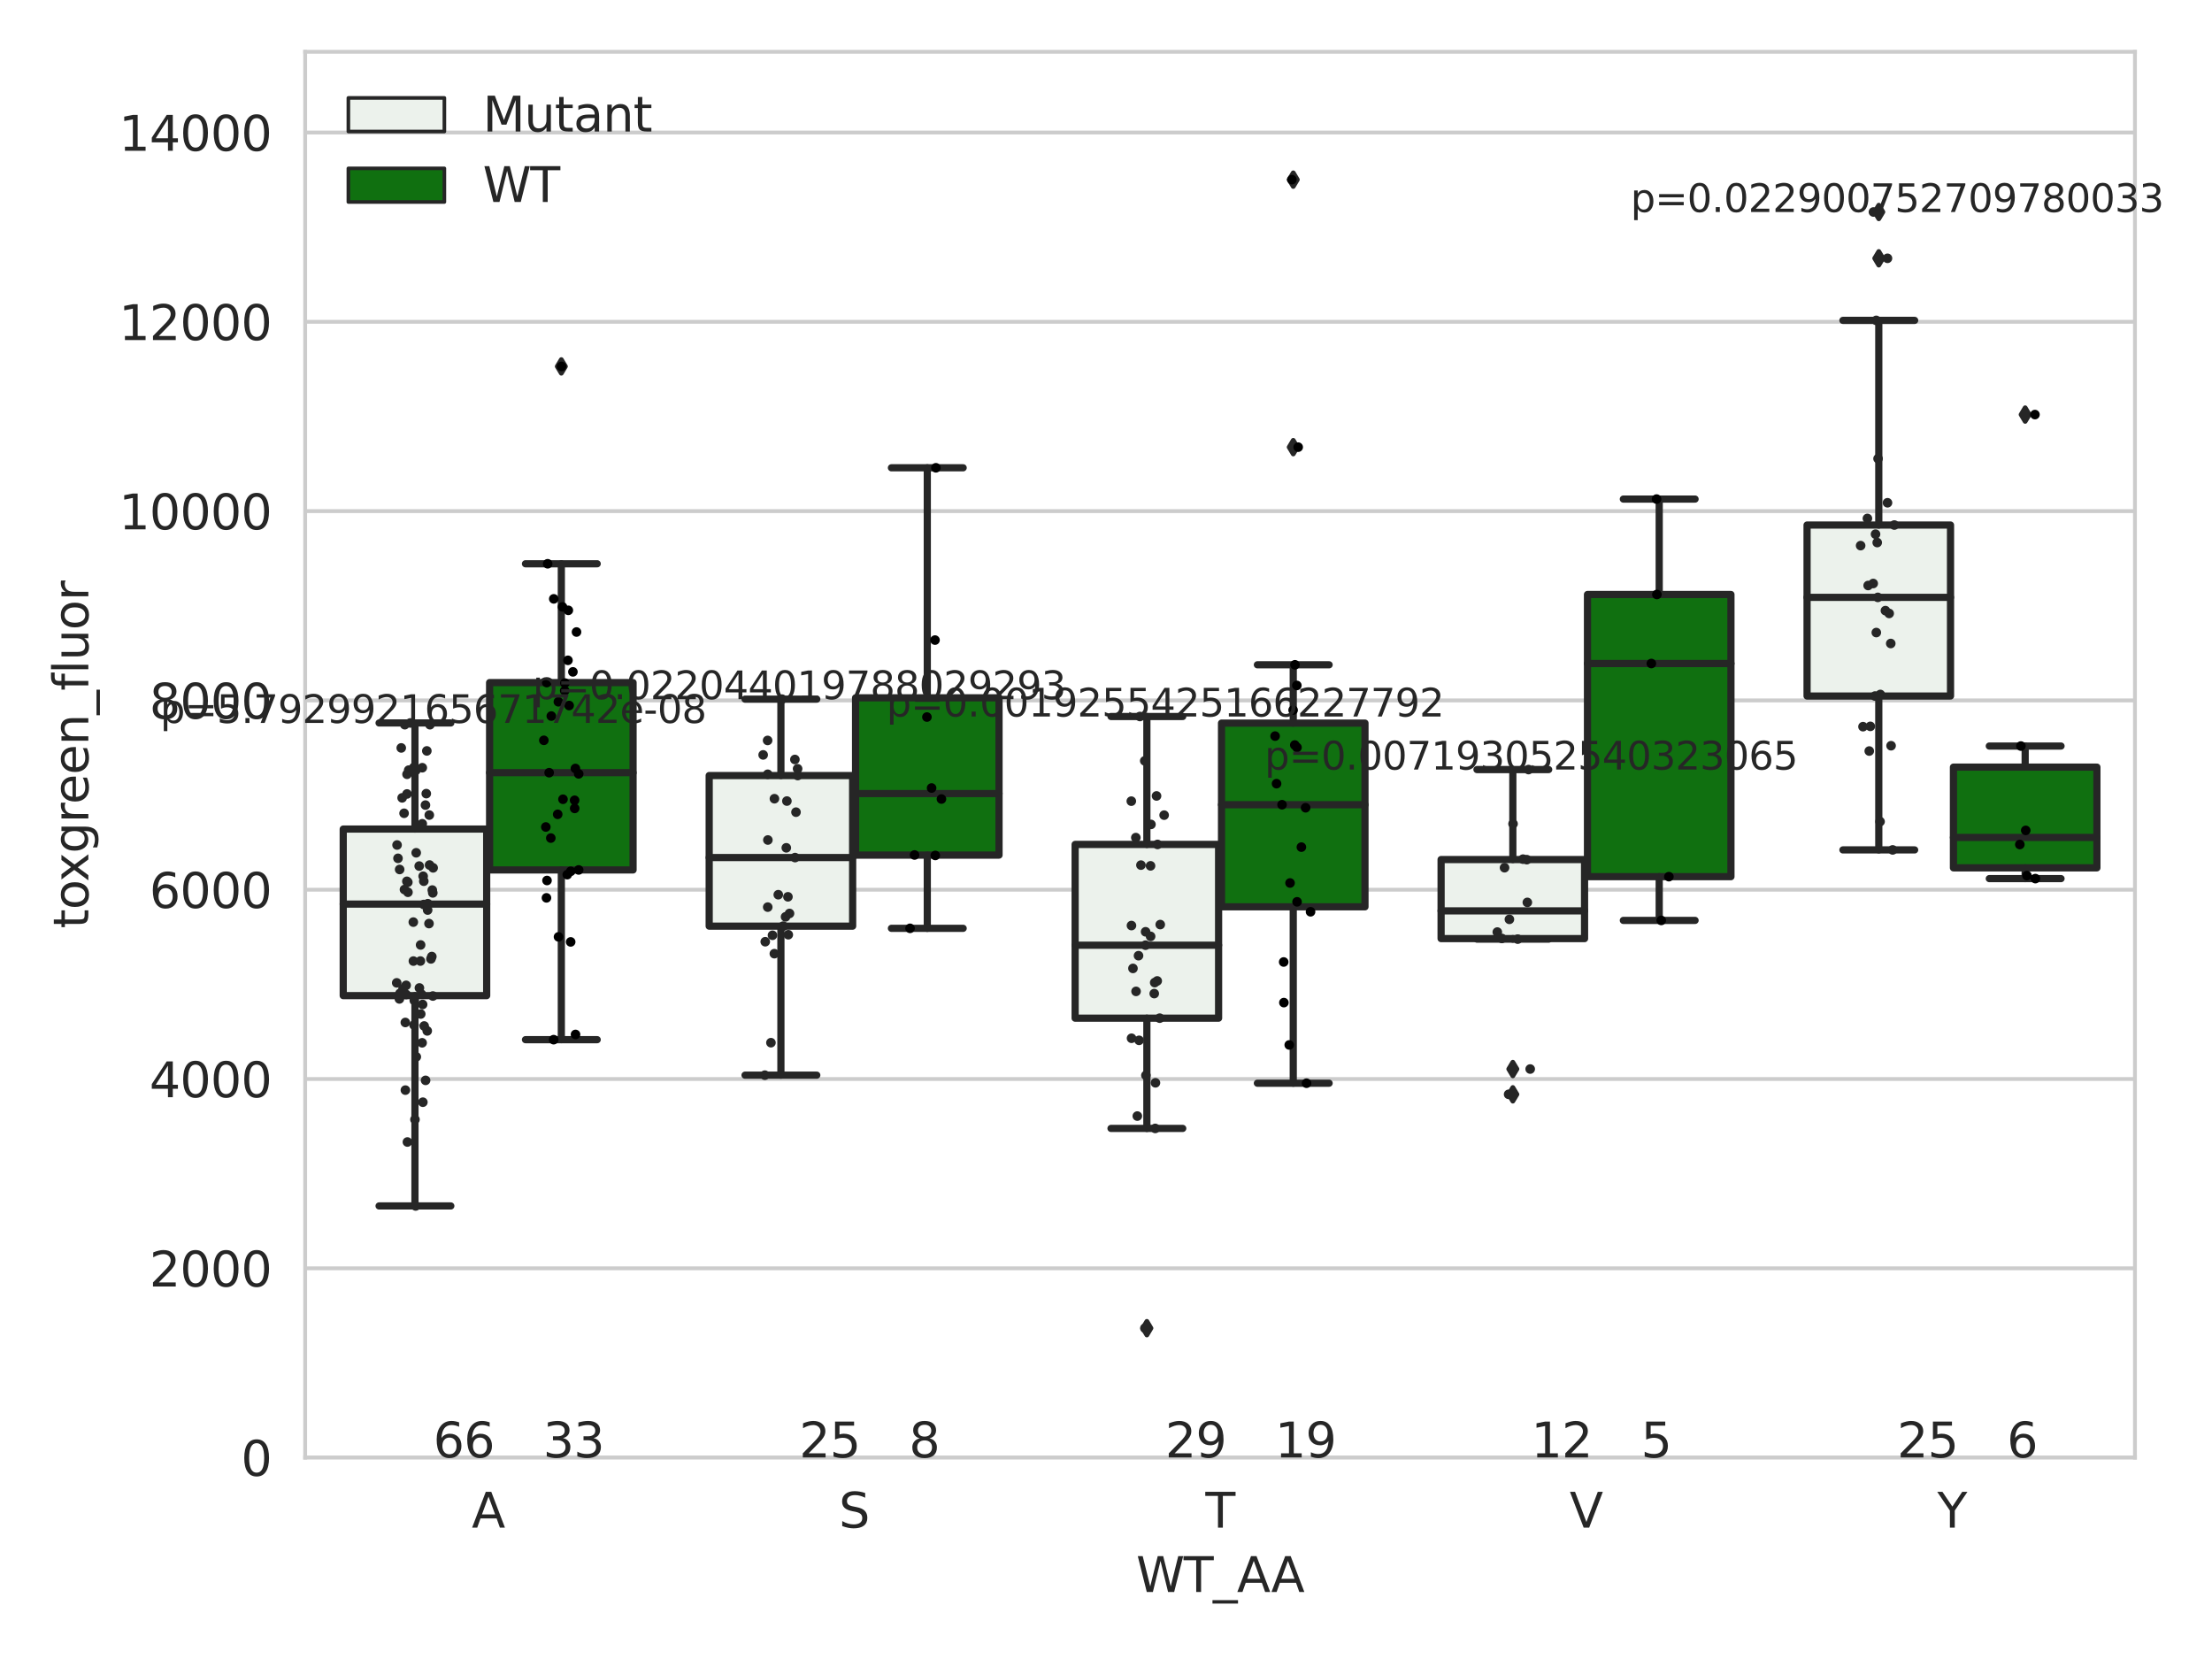 <?xml version="1.0" encoding="utf-8" standalone="no"?>
<!DOCTYPE svg PUBLIC "-//W3C//DTD SVG 1.1//EN"
  "http://www.w3.org/Graphics/SVG/1.1/DTD/svg11.dtd">
<svg xmlns:xlink="http://www.w3.org/1999/xlink" width="460.8pt" height="345.6pt" viewBox="0 0 460.8 345.6" xmlns="http://www.w3.org/2000/svg" version="1.1">
 <defs>
  <style type="text/css">*{stroke-linejoin: round; stroke-linecap: butt}</style>
 </defs>
 <g id="figure_1">
  <g id="patch_1">
   <path d="M 0 345.6 
L 460.8 345.6 
L 460.8 0 
L 0 0 
z
" style="fill: #ffffff"/>
  </g>
  <g id="axes_1">
   <g id="patch_2">
    <path d="M 63.571 303.64 
L 444.751 303.64 
L 444.751 10.8 
L 63.571 10.8 
z
" style="fill: #ffffff"/>
   </g>
   <g id="matplotlib.axis_1">
    <g id="xtick_1">
     <g id="text_1">
      <!-- A -->
      <g style="fill: #262626" transform="translate(98.269 318.238) scale(0.1 -0.1)">
       <defs>
        <path id="DejaVuSans-41" d="M 2188 4044 
L 1331 1722 
L 3047 1722 
L 2188 4044 
z
M 1831 4666 
L 2547 4666 
L 4325 0 
L 3669 0 
L 3244 1197 
L 1141 1197 
L 716 0 
L 50 0 
L 1831 4666 
z
" transform="scale(0.016)"/>
       </defs>
       <use xlink:href="#DejaVuSans-41"/>
      </g>
     </g>
    </g>
    <g id="xtick_2">
     <g id="text_2">
      <!-- S -->
      <g style="fill: #262626" transform="translate(174.751 318.238) scale(0.1 -0.1)">
       <defs>
        <path id="DejaVuSans-53" d="M 3425 4513 
L 3425 3897 
Q 3066 4069 2747 4153 
Q 2428 4238 2131 4238 
Q 1616 4238 1336 4038 
Q 1056 3838 1056 3469 
Q 1056 3159 1242 3001 
Q 1428 2844 1947 2747 
L 2328 2669 
Q 3034 2534 3370 2195 
Q 3706 1856 3706 1288 
Q 3706 609 3251 259 
Q 2797 -91 1919 -91 
Q 1588 -91 1214 -16 
Q 841 59 441 206 
L 441 856 
Q 825 641 1194 531 
Q 1563 422 1919 422 
Q 2459 422 2753 634 
Q 3047 847 3047 1241 
Q 3047 1584 2836 1778 
Q 2625 1972 2144 2069 
L 1759 2144 
Q 1053 2284 737 2584 
Q 422 2884 422 3419 
Q 422 4038 858 4394 
Q 1294 4750 2059 4750 
Q 2388 4750 2728 4690 
Q 3069 4631 3425 4513 
z
" transform="scale(0.016)"/>
       </defs>
       <use xlink:href="#DejaVuSans-53"/>
      </g>
     </g>
    </g>
    <g id="xtick_3">
     <g id="text_3">
      <!-- T -->
      <g style="fill: #262626" transform="translate(251.107 318.238) scale(0.1 -0.1)">
       <defs>
        <path id="DejaVuSans-54" d="M -19 4666 
L 3928 4666 
L 3928 4134 
L 2272 4134 
L 2272 0 
L 1638 0 
L 1638 4134 
L -19 4134 
L -19 4666 
z
" transform="scale(0.016)"/>
       </defs>
       <use xlink:href="#DejaVuSans-54"/>
      </g>
     </g>
    </g>
    <g id="xtick_4">
     <g id="text_4">
      <!-- V -->
      <g style="fill: #262626" transform="translate(326.977 318.238) scale(0.1 -0.1)">
       <defs>
        <path id="DejaVuSans-56" d="M 1831 0 
L 50 4666 
L 709 4666 
L 2188 738 
L 3669 4666 
L 4325 4666 
L 2547 0 
L 1831 0 
z
" transform="scale(0.016)"/>
       </defs>
       <use xlink:href="#DejaVuSans-56"/>
      </g>
     </g>
    </g>
    <g id="xtick_5">
     <g id="text_5">
      <!-- Y -->
      <g style="fill: #262626" transform="translate(403.579 318.238) scale(0.1 -0.1)">
       <defs>
        <path id="DejaVuSans-59" d="M -13 4666 
L 666 4666 
L 1959 2747 
L 3244 4666 
L 3922 4666 
L 2272 2222 
L 2272 0 
L 1638 0 
L 1638 2222 
L -13 4666 
z
" transform="scale(0.016)"/>
       </defs>
       <use xlink:href="#DejaVuSans-59"/>
      </g>
     </g>
    </g>
    <g id="text_6">
     <!-- WT_AA -->
     <g style="fill: #262626" transform="translate(236.685 331.638) scale(0.1 -0.1)">
      <defs>
       <path id="DejaVuSans-57" d="M 213 4666 
L 850 4666 
L 1831 722 
L 2809 4666 
L 3519 4666 
L 4500 722 
L 5478 4666 
L 6119 4666 
L 4947 0 
L 4153 0 
L 3169 4050 
L 2175 0 
L 1381 0 
L 213 4666 
z
" transform="scale(0.016)"/>
       <path id="DejaVuSans-5f" d="M 3263 -1063 
L 3263 -1509 
L -63 -1509 
L -63 -1063 
L 3263 -1063 
z
" transform="scale(0.016)"/>
      </defs>
      <use xlink:href="#DejaVuSans-57"/>
      <use xlink:href="#DejaVuSans-54" x="98.877"/>
      <use xlink:href="#DejaVuSans-5f" x="159.961"/>
      <use xlink:href="#DejaVuSans-41" x="209.961"/>
      <use xlink:href="#DejaVuSans-41" x="281.119"/>
     </g>
    </g>
   </g>
   <g id="matplotlib.axis_2">
    <g id="ytick_1">
     <g id="line2d_1">
      <path d="M 63.571 303.64 
L 444.751 303.64 
" clip-path="url(#p7b334f0298)" style="fill: none; stroke: #cccccc; stroke-width: 0.8; stroke-linecap: round"/>
     </g>
     <g id="text_7">
      <!-- 0 -->
      <g style="fill: #262626" transform="translate(50.209 307.439) scale(0.1 -0.1)">
       <defs>
        <path id="DejaVuSans-30" d="M 2034 4250 
Q 1547 4250 1301 3770 
Q 1056 3291 1056 2328 
Q 1056 1369 1301 889 
Q 1547 409 2034 409 
Q 2525 409 2770 889 
Q 3016 1369 3016 2328 
Q 3016 3291 2770 3770 
Q 2525 4250 2034 4250 
z
M 2034 4750 
Q 2819 4750 3233 4129 
Q 3647 3509 3647 2328 
Q 3647 1150 3233 529 
Q 2819 -91 2034 -91 
Q 1250 -91 836 529 
Q 422 1150 422 2328 
Q 422 3509 836 4129 
Q 1250 4750 2034 4750 
z
" transform="scale(0.016)"/>
       </defs>
       <use xlink:href="#DejaVuSans-30"/>
      </g>
     </g>
    </g>
    <g id="ytick_2">
     <g id="line2d_2">
      <path d="M 63.571 264.207 
L 444.751 264.207 
" clip-path="url(#p7b334f0298)" style="fill: none; stroke: #cccccc; stroke-width: 0.8; stroke-linecap: round"/>
     </g>
     <g id="text_8">
      <!-- 2000 -->
      <g style="fill: #262626" transform="translate(31.121 268.006) scale(0.1 -0.1)">
       <defs>
        <path id="DejaVuSans-32" d="M 1228 531 
L 3431 531 
L 3431 0 
L 469 0 
L 469 531 
Q 828 903 1448 1529 
Q 2069 2156 2228 2338 
Q 2531 2678 2651 2914 
Q 2772 3150 2772 3378 
Q 2772 3750 2511 3984 
Q 2250 4219 1831 4219 
Q 1534 4219 1204 4116 
Q 875 4013 500 3803 
L 500 4441 
Q 881 4594 1212 4672 
Q 1544 4750 1819 4750 
Q 2544 4750 2975 4387 
Q 3406 4025 3406 3419 
Q 3406 3131 3298 2873 
Q 3191 2616 2906 2266 
Q 2828 2175 2409 1742 
Q 1991 1309 1228 531 
z
" transform="scale(0.016)"/>
       </defs>
       <use xlink:href="#DejaVuSans-32"/>
       <use xlink:href="#DejaVuSans-30" x="63.623"/>
       <use xlink:href="#DejaVuSans-30" x="127.246"/>
       <use xlink:href="#DejaVuSans-30" x="190.869"/>
      </g>
     </g>
    </g>
    <g id="ytick_3">
     <g id="line2d_3">
      <path d="M 63.571 224.774 
L 444.751 224.774 
" clip-path="url(#p7b334f0298)" style="fill: none; stroke: #cccccc; stroke-width: 0.8; stroke-linecap: round"/>
     </g>
     <g id="text_9">
      <!-- 4000 -->
      <g style="fill: #262626" transform="translate(31.121 228.573) scale(0.1 -0.1)">
       <defs>
        <path id="DejaVuSans-34" d="M 2419 4116 
L 825 1625 
L 2419 1625 
L 2419 4116 
z
M 2253 4666 
L 3047 4666 
L 3047 1625 
L 3713 1625 
L 3713 1100 
L 3047 1100 
L 3047 0 
L 2419 0 
L 2419 1100 
L 313 1100 
L 313 1709 
L 2253 4666 
z
" transform="scale(0.016)"/>
       </defs>
       <use xlink:href="#DejaVuSans-34"/>
       <use xlink:href="#DejaVuSans-30" x="63.623"/>
       <use xlink:href="#DejaVuSans-30" x="127.246"/>
       <use xlink:href="#DejaVuSans-30" x="190.869"/>
      </g>
     </g>
    </g>
    <g id="ytick_4">
     <g id="line2d_4">
      <path d="M 63.571 185.341 
L 444.751 185.341 
" clip-path="url(#p7b334f0298)" style="fill: none; stroke: #cccccc; stroke-width: 0.8; stroke-linecap: round"/>
     </g>
     <g id="text_10">
      <!-- 6000 -->
      <g style="fill: #262626" transform="translate(31.121 189.14) scale(0.1 -0.1)">
       <defs>
        <path id="DejaVuSans-36" d="M 2113 2584 
Q 1688 2584 1439 2293 
Q 1191 2003 1191 1497 
Q 1191 994 1439 701 
Q 1688 409 2113 409 
Q 2538 409 2786 701 
Q 3034 994 3034 1497 
Q 3034 2003 2786 2293 
Q 2538 2584 2113 2584 
z
M 3366 4563 
L 3366 3988 
Q 3128 4100 2886 4159 
Q 2644 4219 2406 4219 
Q 1781 4219 1451 3797 
Q 1122 3375 1075 2522 
Q 1259 2794 1537 2939 
Q 1816 3084 2150 3084 
Q 2853 3084 3261 2657 
Q 3669 2231 3669 1497 
Q 3669 778 3244 343 
Q 2819 -91 2113 -91 
Q 1303 -91 875 529 
Q 447 1150 447 2328 
Q 447 3434 972 4092 
Q 1497 4750 2381 4750 
Q 2619 4750 2861 4703 
Q 3103 4656 3366 4563 
z
" transform="scale(0.016)"/>
       </defs>
       <use xlink:href="#DejaVuSans-36"/>
       <use xlink:href="#DejaVuSans-30" x="63.623"/>
       <use xlink:href="#DejaVuSans-30" x="127.246"/>
       <use xlink:href="#DejaVuSans-30" x="190.869"/>
      </g>
     </g>
    </g>
    <g id="ytick_5">
     <g id="line2d_5">
      <path d="M 63.571 145.908 
L 444.751 145.908 
" clip-path="url(#p7b334f0298)" style="fill: none; stroke: #cccccc; stroke-width: 0.8; stroke-linecap: round"/>
     </g>
     <g id="text_11">
      <!-- 8000 -->
      <g style="fill: #262626" transform="translate(31.121 149.707) scale(0.1 -0.1)">
       <defs>
        <path id="DejaVuSans-38" d="M 2034 2216 
Q 1584 2216 1326 1975 
Q 1069 1734 1069 1313 
Q 1069 891 1326 650 
Q 1584 409 2034 409 
Q 2484 409 2743 651 
Q 3003 894 3003 1313 
Q 3003 1734 2745 1975 
Q 2488 2216 2034 2216 
z
M 1403 2484 
Q 997 2584 770 2862 
Q 544 3141 544 3541 
Q 544 4100 942 4425 
Q 1341 4750 2034 4750 
Q 2731 4750 3128 4425 
Q 3525 4100 3525 3541 
Q 3525 3141 3298 2862 
Q 3072 2584 2669 2484 
Q 3125 2378 3379 2068 
Q 3634 1759 3634 1313 
Q 3634 634 3220 271 
Q 2806 -91 2034 -91 
Q 1263 -91 848 271 
Q 434 634 434 1313 
Q 434 1759 690 2068 
Q 947 2378 1403 2484 
z
M 1172 3481 
Q 1172 3119 1398 2916 
Q 1625 2713 2034 2713 
Q 2441 2713 2670 2916 
Q 2900 3119 2900 3481 
Q 2900 3844 2670 4047 
Q 2441 4250 2034 4250 
Q 1625 4250 1398 4047 
Q 1172 3844 1172 3481 
z
" transform="scale(0.016)"/>
       </defs>
       <use xlink:href="#DejaVuSans-38"/>
       <use xlink:href="#DejaVuSans-30" x="63.623"/>
       <use xlink:href="#DejaVuSans-30" x="127.246"/>
       <use xlink:href="#DejaVuSans-30" x="190.869"/>
      </g>
     </g>
    </g>
    <g id="ytick_6">
     <g id="line2d_6">
      <path d="M 63.571 106.475 
L 444.751 106.475 
" clip-path="url(#p7b334f0298)" style="fill: none; stroke: #cccccc; stroke-width: 0.8; stroke-linecap: round"/>
     </g>
     <g id="text_12">
      <!-- 10000 -->
      <g style="fill: #262626" transform="translate(24.759 110.274) scale(0.1 -0.1)">
       <defs>
        <path id="DejaVuSans-31" d="M 794 531 
L 1825 531 
L 1825 4091 
L 703 3866 
L 703 4441 
L 1819 4666 
L 2450 4666 
L 2450 531 
L 3481 531 
L 3481 0 
L 794 0 
L 794 531 
z
" transform="scale(0.016)"/>
       </defs>
       <use xlink:href="#DejaVuSans-31"/>
       <use xlink:href="#DejaVuSans-30" x="63.623"/>
       <use xlink:href="#DejaVuSans-30" x="127.246"/>
       <use xlink:href="#DejaVuSans-30" x="190.869"/>
       <use xlink:href="#DejaVuSans-30" x="254.492"/>
      </g>
     </g>
    </g>
    <g id="ytick_7">
     <g id="line2d_7">
      <path d="M 63.571 67.042 
L 444.751 67.042 
" clip-path="url(#p7b334f0298)" style="fill: none; stroke: #cccccc; stroke-width: 0.8; stroke-linecap: round"/>
     </g>
     <g id="text_13">
      <!-- 12000 -->
      <g style="fill: #262626" transform="translate(24.759 70.841) scale(0.1 -0.1)">
       <use xlink:href="#DejaVuSans-31"/>
       <use xlink:href="#DejaVuSans-32" x="63.623"/>
       <use xlink:href="#DejaVuSans-30" x="127.246"/>
       <use xlink:href="#DejaVuSans-30" x="190.869"/>
       <use xlink:href="#DejaVuSans-30" x="254.492"/>
      </g>
     </g>
    </g>
    <g id="ytick_8">
     <g id="line2d_8">
      <path d="M 63.571 27.609 
L 444.751 27.609 
" clip-path="url(#p7b334f0298)" style="fill: none; stroke: #cccccc; stroke-width: 0.8; stroke-linecap: round"/>
     </g>
     <g id="text_14">
      <!-- 14000 -->
      <g style="fill: #262626" transform="translate(24.759 31.408) scale(0.1 -0.1)">
       <use xlink:href="#DejaVuSans-31"/>
       <use xlink:href="#DejaVuSans-34" x="63.623"/>
       <use xlink:href="#DejaVuSans-30" x="127.246"/>
       <use xlink:href="#DejaVuSans-30" x="190.869"/>
       <use xlink:href="#DejaVuSans-30" x="254.492"/>
      </g>
     </g>
    </g>
    <g id="text_15">
     <!-- toxgreen_fluor -->
     <g style="fill: #262626" transform="translate(18.401 193.415) rotate(-90) scale(0.1 -0.1)">
      <defs>
       <path id="DejaVuSans-74" d="M 1172 4494 
L 1172 3500 
L 2356 3500 
L 2356 3053 
L 1172 3053 
L 1172 1153 
Q 1172 725 1289 603 
Q 1406 481 1766 481 
L 2356 481 
L 2356 0 
L 1766 0 
Q 1100 0 847 248 
Q 594 497 594 1153 
L 594 3053 
L 172 3053 
L 172 3500 
L 594 3500 
L 594 4494 
L 1172 4494 
z
" transform="scale(0.016)"/>
       <path id="DejaVuSans-6f" d="M 1959 3097 
Q 1497 3097 1228 2736 
Q 959 2375 959 1747 
Q 959 1119 1226 758 
Q 1494 397 1959 397 
Q 2419 397 2687 759 
Q 2956 1122 2956 1747 
Q 2956 2369 2687 2733 
Q 2419 3097 1959 3097 
z
M 1959 3584 
Q 2709 3584 3137 3096 
Q 3566 2609 3566 1747 
Q 3566 888 3137 398 
Q 2709 -91 1959 -91 
Q 1206 -91 779 398 
Q 353 888 353 1747 
Q 353 2609 779 3096 
Q 1206 3584 1959 3584 
z
" transform="scale(0.016)"/>
       <path id="DejaVuSans-78" d="M 3513 3500 
L 2247 1797 
L 3578 0 
L 2900 0 
L 1881 1375 
L 863 0 
L 184 0 
L 1544 1831 
L 300 3500 
L 978 3500 
L 1906 2253 
L 2834 3500 
L 3513 3500 
z
" transform="scale(0.016)"/>
       <path id="DejaVuSans-67" d="M 2906 1791 
Q 2906 2416 2648 2759 
Q 2391 3103 1925 3103 
Q 1463 3103 1205 2759 
Q 947 2416 947 1791 
Q 947 1169 1205 825 
Q 1463 481 1925 481 
Q 2391 481 2648 825 
Q 2906 1169 2906 1791 
z
M 3481 434 
Q 3481 -459 3084 -895 
Q 2688 -1331 1869 -1331 
Q 1566 -1331 1297 -1286 
Q 1028 -1241 775 -1147 
L 775 -588 
Q 1028 -725 1275 -790 
Q 1522 -856 1778 -856 
Q 2344 -856 2625 -561 
Q 2906 -266 2906 331 
L 2906 616 
Q 2728 306 2450 153 
Q 2172 0 1784 0 
Q 1141 0 747 490 
Q 353 981 353 1791 
Q 353 2603 747 3093 
Q 1141 3584 1784 3584 
Q 2172 3584 2450 3431 
Q 2728 3278 2906 2969 
L 2906 3500 
L 3481 3500 
L 3481 434 
z
" transform="scale(0.016)"/>
       <path id="DejaVuSans-72" d="M 2631 2963 
Q 2534 3019 2420 3045 
Q 2306 3072 2169 3072 
Q 1681 3072 1420 2755 
Q 1159 2438 1159 1844 
L 1159 0 
L 581 0 
L 581 3500 
L 1159 3500 
L 1159 2956 
Q 1341 3275 1631 3429 
Q 1922 3584 2338 3584 
Q 2397 3584 2469 3576 
Q 2541 3569 2628 3553 
L 2631 2963 
z
" transform="scale(0.016)"/>
       <path id="DejaVuSans-65" d="M 3597 1894 
L 3597 1613 
L 953 1613 
Q 991 1019 1311 708 
Q 1631 397 2203 397 
Q 2534 397 2845 478 
Q 3156 559 3463 722 
L 3463 178 
Q 3153 47 2828 -22 
Q 2503 -91 2169 -91 
Q 1331 -91 842 396 
Q 353 884 353 1716 
Q 353 2575 817 3079 
Q 1281 3584 2069 3584 
Q 2775 3584 3186 3129 
Q 3597 2675 3597 1894 
z
M 3022 2063 
Q 3016 2534 2758 2815 
Q 2500 3097 2075 3097 
Q 1594 3097 1305 2825 
Q 1016 2553 972 2059 
L 3022 2063 
z
" transform="scale(0.016)"/>
       <path id="DejaVuSans-6e" d="M 3513 2113 
L 3513 0 
L 2938 0 
L 2938 2094 
Q 2938 2591 2744 2837 
Q 2550 3084 2163 3084 
Q 1697 3084 1428 2787 
Q 1159 2491 1159 1978 
L 1159 0 
L 581 0 
L 581 3500 
L 1159 3500 
L 1159 2956 
Q 1366 3272 1645 3428 
Q 1925 3584 2291 3584 
Q 2894 3584 3203 3211 
Q 3513 2838 3513 2113 
z
" transform="scale(0.016)"/>
       <path id="DejaVuSans-66" d="M 2375 4863 
L 2375 4384 
L 1825 4384 
Q 1516 4384 1395 4259 
Q 1275 4134 1275 3809 
L 1275 3500 
L 2222 3500 
L 2222 3053 
L 1275 3053 
L 1275 0 
L 697 0 
L 697 3053 
L 147 3053 
L 147 3500 
L 697 3500 
L 697 3744 
Q 697 4328 969 4595 
Q 1241 4863 1831 4863 
L 2375 4863 
z
" transform="scale(0.016)"/>
       <path id="DejaVuSans-6c" d="M 603 4863 
L 1178 4863 
L 1178 0 
L 603 0 
L 603 4863 
z
" transform="scale(0.016)"/>
       <path id="DejaVuSans-75" d="M 544 1381 
L 544 3500 
L 1119 3500 
L 1119 1403 
Q 1119 906 1312 657 
Q 1506 409 1894 409 
Q 2359 409 2629 706 
Q 2900 1003 2900 1516 
L 2900 3500 
L 3475 3500 
L 3475 0 
L 2900 0 
L 2900 538 
Q 2691 219 2414 64 
Q 2138 -91 1772 -91 
Q 1169 -91 856 284 
Q 544 659 544 1381 
z
M 1991 3584 
L 1991 3584 
z
" transform="scale(0.016)"/>
      </defs>
      <use xlink:href="#DejaVuSans-74"/>
      <use xlink:href="#DejaVuSans-6f" x="39.209"/>
      <use xlink:href="#DejaVuSans-78" x="97.266"/>
      <use xlink:href="#DejaVuSans-67" x="156.445"/>
      <use xlink:href="#DejaVuSans-72" x="219.922"/>
      <use xlink:href="#DejaVuSans-65" x="258.785"/>
      <use xlink:href="#DejaVuSans-65" x="320.309"/>
      <use xlink:href="#DejaVuSans-6e" x="381.832"/>
      <use xlink:href="#DejaVuSans-5f" x="445.211"/>
      <use xlink:href="#DejaVuSans-66" x="495.211"/>
      <use xlink:href="#DejaVuSans-6c" x="530.416"/>
      <use xlink:href="#DejaVuSans-75" x="558.199"/>
      <use xlink:href="#DejaVuSans-6f" x="621.578"/>
      <use xlink:href="#DejaVuSans-72" x="682.76"/>
     </g>
    </g>
   </g>
   <g id="patch_3">
    <path d="M 71.5 207.409 
L 101.384 207.409 
L 101.384 172.711 
L 71.5 172.711 
L 71.5 207.409 
z
" clip-path="url(#p7b334f0298)" style="fill: #ecf2ec; stroke: #262626; stroke-width: 1.5; stroke-linejoin: miter"/>
   </g>
   <g id="patch_4">
    <path d="M 101.994 181.223 
L 131.879 181.223 
L 131.879 142.192 
L 101.994 142.192 
L 101.994 181.223 
z
" clip-path="url(#p7b334f0298)" style="fill: #107010; stroke: #262626; stroke-width: 1.5; stroke-linejoin: miter"/>
   </g>
   <g id="patch_5">
    <path d="M 147.736 192.933 
L 177.62 192.933 
L 177.62 161.558 
L 147.736 161.558 
L 147.736 192.933 
z
" clip-path="url(#p7b334f0298)" style="fill: #ecf2ec; stroke: #262626; stroke-width: 1.5; stroke-linejoin: miter"/>
   </g>
   <g id="patch_6">
    <path d="M 178.23 178.133 
L 208.115 178.133 
L 208.115 145.367 
L 178.23 145.367 
L 178.23 178.133 
z
" clip-path="url(#p7b334f0298)" style="fill: #107010; stroke: #262626; stroke-width: 1.5; stroke-linejoin: miter"/>
   </g>
   <g id="patch_7">
    <path d="M 223.972 212.102 
L 253.856 212.102 
L 253.856 175.908 
L 223.972 175.908 
L 223.972 212.102 
z
" clip-path="url(#p7b334f0298)" style="fill: #ecf2ec; stroke: #262626; stroke-width: 1.5; stroke-linejoin: miter"/>
   </g>
   <g id="patch_8">
    <path d="M 254.466 188.903 
L 284.35 188.903 
L 284.35 150.636 
L 254.466 150.636 
L 254.466 188.903 
z
" clip-path="url(#p7b334f0298)" style="fill: #107010; stroke: #262626; stroke-width: 1.5; stroke-linejoin: miter"/>
   </g>
   <g id="patch_9">
    <path d="M 300.207 195.531 
L 330.092 195.531 
L 330.092 179.055 
L 300.207 179.055 
L 300.207 195.531 
z
" clip-path="url(#p7b334f0298)" style="fill: #ecf2ec; stroke: #262626; stroke-width: 1.5; stroke-linejoin: miter"/>
   </g>
   <g id="patch_10">
    <path d="M 330.702 182.626 
L 360.586 182.626 
L 360.586 123.842 
L 330.702 123.842 
L 330.702 182.626 
z
" clip-path="url(#p7b334f0298)" style="fill: #107010; stroke: #262626; stroke-width: 1.5; stroke-linejoin: miter"/>
   </g>
   <g id="patch_11">
    <path d="M 376.443 144.996 
L 406.328 144.996 
L 406.328 109.375 
L 376.443 109.375 
L 376.443 144.996 
z
" clip-path="url(#p7b334f0298)" style="fill: #ecf2ec; stroke: #262626; stroke-width: 1.5; stroke-linejoin: miter"/>
   </g>
   <g id="patch_12">
    <path d="M 406.938 180.787 
L 436.822 180.787 
L 436.822 159.808 
L 406.938 159.808 
L 406.938 180.787 
z
" clip-path="url(#p7b334f0298)" style="fill: #107010; stroke: #262626; stroke-width: 1.5; stroke-linejoin: miter"/>
   </g>
   <g id="patch_13">
    <path d="M 101.689 303.64 
L 101.689 303.64 
L 101.689 303.64 
L 101.689 303.64 
z
" clip-path="url(#p7b334f0298)" style="fill: #ecf2ec; stroke: #262626; stroke-width: 0.75; stroke-linejoin: miter"/>
   </g>
   <g id="patch_14">
    <path d="M 101.689 303.64 
L 101.689 303.64 
L 101.689 303.64 
L 101.689 303.64 
z
" clip-path="url(#p7b334f0298)" style="fill: #107010; stroke: #262626; stroke-width: 0.75; stroke-linejoin: miter"/>
   </g>
   <g id="PathCollection_1"/>
   <g id="PathCollection_2"/>
   <g id="line2d_9">
    <path d="M 86.442 207.409 
L 86.442 251.221 
" clip-path="url(#p7b334f0298)" style="fill: none; stroke: #262626; stroke-width: 1.5; stroke-linecap: round"/>
   </g>
   <g id="line2d_10">
    <path d="M 86.442 172.711 
L 86.442 150.605 
" clip-path="url(#p7b334f0298)" style="fill: none; stroke: #262626; stroke-width: 1.5; stroke-linecap: round"/>
   </g>
   <g id="line2d_11">
    <path d="M 78.971 251.221 
L 93.913 251.221 
" clip-path="url(#p7b334f0298)" style="fill: none; stroke: #262626; stroke-width: 1.5; stroke-linecap: round"/>
   </g>
   <g id="line2d_12">
    <path d="M 78.971 150.605 
L 93.913 150.605 
" clip-path="url(#p7b334f0298)" style="fill: none; stroke: #262626; stroke-width: 1.5; stroke-linecap: round"/>
   </g>
   <g id="line2d_13"/>
   <g id="line2d_14">
    <path d="M 116.936 181.223 
L 116.936 216.582 
" clip-path="url(#p7b334f0298)" style="fill: none; stroke: #262626; stroke-width: 1.5; stroke-linecap: round"/>
   </g>
   <g id="line2d_15">
    <path d="M 116.936 142.192 
L 116.936 117.444 
" clip-path="url(#p7b334f0298)" style="fill: none; stroke: #262626; stroke-width: 1.5; stroke-linecap: round"/>
   </g>
   <g id="line2d_16">
    <path d="M 109.465 216.582 
L 124.407 216.582 
" clip-path="url(#p7b334f0298)" style="fill: none; stroke: #262626; stroke-width: 1.5; stroke-linecap: round"/>
   </g>
   <g id="line2d_17">
    <path d="M 109.465 117.444 
L 124.407 117.444 
" clip-path="url(#p7b334f0298)" style="fill: none; stroke: #262626; stroke-width: 1.5; stroke-linecap: round"/>
   </g>
   <g id="line2d_18">
    <defs>
     <path id="m3231b5a207" d="M -0 1.414 
L 0.849 0 
L 0 -1.414 
L -0.849 -0 
z
" style="stroke: #262626; stroke-linejoin: miter"/>
    </defs>
    <g clip-path="url(#p7b334f0298)">
     <use xlink:href="#m3231b5a207" x="116.936" y="76.331" style="fill: #262626; stroke: #262626; stroke-linejoin: miter"/>
    </g>
   </g>
   <g id="line2d_19">
    <path d="M 162.678 192.933 
L 162.678 223.977 
" clip-path="url(#p7b334f0298)" style="fill: none; stroke: #262626; stroke-width: 1.5; stroke-linecap: round"/>
   </g>
   <g id="line2d_20">
    <path d="M 162.678 161.558 
L 162.678 145.646 
" clip-path="url(#p7b334f0298)" style="fill: none; stroke: #262626; stroke-width: 1.5; stroke-linecap: round"/>
   </g>
   <g id="line2d_21">
    <path d="M 155.207 223.977 
L 170.149 223.977 
" clip-path="url(#p7b334f0298)" style="fill: none; stroke: #262626; stroke-width: 1.5; stroke-linecap: round"/>
   </g>
   <g id="line2d_22">
    <path d="M 155.207 145.646 
L 170.149 145.646 
" clip-path="url(#p7b334f0298)" style="fill: none; stroke: #262626; stroke-width: 1.5; stroke-linecap: round"/>
   </g>
   <g id="line2d_23"/>
   <g id="line2d_24">
    <path d="M 193.172 178.133 
L 193.172 193.387 
" clip-path="url(#p7b334f0298)" style="fill: none; stroke: #262626; stroke-width: 1.5; stroke-linecap: round"/>
   </g>
   <g id="line2d_25">
    <path d="M 193.172 145.367 
L 193.172 97.449 
" clip-path="url(#p7b334f0298)" style="fill: none; stroke: #262626; stroke-width: 1.5; stroke-linecap: round"/>
   </g>
   <g id="line2d_26">
    <path d="M 185.701 193.387 
L 200.643 193.387 
" clip-path="url(#p7b334f0298)" style="fill: none; stroke: #262626; stroke-width: 1.5; stroke-linecap: round"/>
   </g>
   <g id="line2d_27">
    <path d="M 185.701 97.449 
L 200.643 97.449 
" clip-path="url(#p7b334f0298)" style="fill: none; stroke: #262626; stroke-width: 1.5; stroke-linecap: round"/>
   </g>
   <g id="line2d_28"/>
   <g id="line2d_29">
    <path d="M 238.914 212.102 
L 238.914 235.071 
" clip-path="url(#p7b334f0298)" style="fill: none; stroke: #262626; stroke-width: 1.5; stroke-linecap: round"/>
   </g>
   <g id="line2d_30">
    <path d="M 238.914 175.908 
L 238.914 149.259 
" clip-path="url(#p7b334f0298)" style="fill: none; stroke: #262626; stroke-width: 1.5; stroke-linecap: round"/>
   </g>
   <g id="line2d_31">
    <path d="M 231.443 235.071 
L 246.385 235.071 
" clip-path="url(#p7b334f0298)" style="fill: none; stroke: #262626; stroke-width: 1.5; stroke-linecap: round"/>
   </g>
   <g id="line2d_32">
    <path d="M 231.443 149.259 
L 246.385 149.259 
" clip-path="url(#p7b334f0298)" style="fill: none; stroke: #262626; stroke-width: 1.5; stroke-linecap: round"/>
   </g>
   <g id="line2d_33">
    <g clip-path="url(#p7b334f0298)">
     <use xlink:href="#m3231b5a207" x="238.914" y="276.684" style="fill: #262626; stroke: #262626; stroke-linejoin: miter"/>
    </g>
   </g>
   <g id="line2d_34">
    <path d="M 269.408 188.903 
L 269.408 225.652 
" clip-path="url(#p7b334f0298)" style="fill: none; stroke: #262626; stroke-width: 1.5; stroke-linecap: round"/>
   </g>
   <g id="line2d_35">
    <path d="M 269.408 150.636 
L 269.408 138.49 
" clip-path="url(#p7b334f0298)" style="fill: none; stroke: #262626; stroke-width: 1.5; stroke-linecap: round"/>
   </g>
   <g id="line2d_36">
    <path d="M 261.937 225.652 
L 276.879 225.652 
" clip-path="url(#p7b334f0298)" style="fill: none; stroke: #262626; stroke-width: 1.5; stroke-linecap: round"/>
   </g>
   <g id="line2d_37">
    <path d="M 261.937 138.49 
L 276.879 138.49 
" clip-path="url(#p7b334f0298)" style="fill: none; stroke: #262626; stroke-width: 1.5; stroke-linecap: round"/>
   </g>
   <g id="line2d_38">
    <g clip-path="url(#p7b334f0298)">
     <use xlink:href="#m3231b5a207" x="269.408" y="93.15" style="fill: #262626; stroke: #262626; stroke-linejoin: miter"/>
     <use xlink:href="#m3231b5a207" x="269.408" y="37.422" style="fill: #262626; stroke: #262626; stroke-linejoin: miter"/>
    </g>
   </g>
   <g id="line2d_39">
    <path d="M 315.15 195.531 
L 315.15 195.639 
" clip-path="url(#p7b334f0298)" style="fill: none; stroke: #262626; stroke-width: 1.5; stroke-linecap: round"/>
   </g>
   <g id="line2d_40">
    <path d="M 315.15 179.055 
L 315.15 160.315 
" clip-path="url(#p7b334f0298)" style="fill: none; stroke: #262626; stroke-width: 1.5; stroke-linecap: round"/>
   </g>
   <g id="line2d_41">
    <path d="M 307.679 195.639 
L 322.621 195.639 
" clip-path="url(#p7b334f0298)" style="fill: none; stroke: #262626; stroke-width: 1.5; stroke-linecap: round"/>
   </g>
   <g id="line2d_42">
    <path d="M 307.679 160.315 
L 322.621 160.315 
" clip-path="url(#p7b334f0298)" style="fill: none; stroke: #262626; stroke-width: 1.5; stroke-linecap: round"/>
   </g>
   <g id="line2d_43">
    <g clip-path="url(#p7b334f0298)">
     <use xlink:href="#m3231b5a207" x="315.15" y="227.968" style="fill: #262626; stroke: #262626; stroke-linejoin: miter"/>
     <use xlink:href="#m3231b5a207" x="315.15" y="222.699" style="fill: #262626; stroke: #262626; stroke-linejoin: miter"/>
    </g>
   </g>
   <g id="line2d_44">
    <path d="M 345.644 182.626 
L 345.644 191.739 
" clip-path="url(#p7b334f0298)" style="fill: none; stroke: #262626; stroke-width: 1.5; stroke-linecap: round"/>
   </g>
   <g id="line2d_45">
    <path d="M 345.644 123.842 
L 345.644 103.966 
" clip-path="url(#p7b334f0298)" style="fill: none; stroke: #262626; stroke-width: 1.5; stroke-linecap: round"/>
   </g>
   <g id="line2d_46">
    <path d="M 338.173 191.739 
L 353.115 191.739 
" clip-path="url(#p7b334f0298)" style="fill: none; stroke: #262626; stroke-width: 1.5; stroke-linecap: round"/>
   </g>
   <g id="line2d_47">
    <path d="M 338.173 103.966 
L 353.115 103.966 
" clip-path="url(#p7b334f0298)" style="fill: none; stroke: #262626; stroke-width: 1.5; stroke-linecap: round"/>
   </g>
   <g id="line2d_48"/>
   <g id="line2d_49">
    <path d="M 391.386 144.996 
L 391.386 177.05 
" clip-path="url(#p7b334f0298)" style="fill: none; stroke: #262626; stroke-width: 1.5; stroke-linecap: round"/>
   </g>
   <g id="line2d_50">
    <path d="M 391.386 109.375 
L 391.386 66.742 
" clip-path="url(#p7b334f0298)" style="fill: none; stroke: #262626; stroke-width: 1.5; stroke-linecap: round"/>
   </g>
   <g id="line2d_51">
    <path d="M 383.914 177.05 
L 398.857 177.05 
" clip-path="url(#p7b334f0298)" style="fill: none; stroke: #262626; stroke-width: 1.5; stroke-linecap: round"/>
   </g>
   <g id="line2d_52">
    <path d="M 383.914 66.742 
L 398.857 66.742 
" clip-path="url(#p7b334f0298)" style="fill: none; stroke: #262626; stroke-width: 1.5; stroke-linecap: round"/>
   </g>
   <g id="line2d_53">
    <g clip-path="url(#p7b334f0298)">
     <use xlink:href="#m3231b5a207" x="391.386" y="53.81" style="fill: #262626; stroke: #262626; stroke-linejoin: miter"/>
     <use xlink:href="#m3231b5a207" x="391.386" y="44.161" style="fill: #262626; stroke: #262626; stroke-linejoin: miter"/>
    </g>
   </g>
   <g id="line2d_54">
    <path d="M 421.88 180.787 
L 421.88 183.032 
" clip-path="url(#p7b334f0298)" style="fill: none; stroke: #262626; stroke-width: 1.5; stroke-linecap: round"/>
   </g>
   <g id="line2d_55">
    <path d="M 421.88 159.808 
L 421.88 155.415 
" clip-path="url(#p7b334f0298)" style="fill: none; stroke: #262626; stroke-width: 1.5; stroke-linecap: round"/>
   </g>
   <g id="line2d_56">
    <path d="M 414.409 183.032 
L 429.351 183.032 
" clip-path="url(#p7b334f0298)" style="fill: none; stroke: #262626; stroke-width: 1.5; stroke-linecap: round"/>
   </g>
   <g id="line2d_57">
    <path d="M 414.409 155.415 
L 429.351 155.415 
" clip-path="url(#p7b334f0298)" style="fill: none; stroke: #262626; stroke-width: 1.5; stroke-linecap: round"/>
   </g>
   <g id="line2d_58">
    <g clip-path="url(#p7b334f0298)">
     <use xlink:href="#m3231b5a207" x="421.88" y="86.363" style="fill: #262626; stroke: #262626; stroke-linejoin: miter"/>
    </g>
   </g>
   <g id="line2d_59">
    <path d="M 71.5 188.343 
L 101.384 188.343 
" clip-path="url(#p7b334f0298)" style="fill: none; stroke: #262626; stroke-width: 1.5; stroke-linecap: round"/>
   </g>
   <g id="line2d_60">
    <path d="M 101.994 160.965 
L 131.879 160.965 
" clip-path="url(#p7b334f0298)" style="fill: none; stroke: #262626; stroke-width: 1.5; stroke-linecap: round"/>
   </g>
   <g id="line2d_61">
    <path d="M 147.736 178.648 
L 177.62 178.648 
" clip-path="url(#p7b334f0298)" style="fill: none; stroke: #262626; stroke-width: 1.5; stroke-linecap: round"/>
   </g>
   <g id="line2d_62">
    <path d="M 178.23 165.306 
L 208.115 165.306 
" clip-path="url(#p7b334f0298)" style="fill: none; stroke: #262626; stroke-width: 1.5; stroke-linecap: round"/>
   </g>
   <g id="line2d_63">
    <path d="M 223.972 196.898 
L 253.856 196.898 
" clip-path="url(#p7b334f0298)" style="fill: none; stroke: #262626; stroke-width: 1.5; stroke-linecap: round"/>
   </g>
   <g id="line2d_64">
    <path d="M 254.466 167.639 
L 284.35 167.639 
" clip-path="url(#p7b334f0298)" style="fill: none; stroke: #262626; stroke-width: 1.5; stroke-linecap: round"/>
   </g>
   <g id="line2d_65">
    <path d="M 300.207 189.75 
L 330.092 189.75 
" clip-path="url(#p7b334f0298)" style="fill: none; stroke: #262626; stroke-width: 1.5; stroke-linecap: round"/>
   </g>
   <g id="line2d_66">
    <path d="M 330.702 138.222 
L 360.586 138.222 
" clip-path="url(#p7b334f0298)" style="fill: none; stroke: #262626; stroke-width: 1.5; stroke-linecap: round"/>
   </g>
   <g id="line2d_67">
    <path d="M 376.443 124.444 
L 406.328 124.444 
" clip-path="url(#p7b334f0298)" style="fill: none; stroke: #262626; stroke-width: 1.5; stroke-linecap: round"/>
   </g>
   <g id="line2d_68">
    <path d="M 406.938 174.457 
L 436.822 174.457 
" clip-path="url(#p7b334f0298)" style="fill: none; stroke: #262626; stroke-width: 1.5; stroke-linecap: round"/>
   </g>
   <g id="patch_15">
    <path d="M 63.571 303.64 
L 63.571 10.8 
" style="fill: none; stroke: #cccccc; stroke-width: 0.8; stroke-linejoin: miter; stroke-linecap: square"/>
   </g>
   <g id="patch_16">
    <path d="M 444.751 303.64 
L 444.751 10.8 
" style="fill: none; stroke: #cccccc; stroke-width: 0.8; stroke-linejoin: miter; stroke-linecap: square"/>
   </g>
   <g id="patch_17">
    <path d="M 63.571 303.64 
L 444.751 303.64 
" style="fill: none; stroke: #cccccc; stroke-width: 0.8; stroke-linejoin: miter; stroke-linecap: square"/>
   </g>
   <g id="patch_18">
    <path d="M 63.571 10.8 
L 444.751 10.8 
" style="fill: none; stroke: #cccccc; stroke-width: 0.8; stroke-linejoin: miter; stroke-linecap: square"/>
   </g>
   <g id="PathCollection_3">
    <defs>
     <path id="C0_0_ff5492e00c" d="M 0 1 
C 0.265 1 0.52 0.895 0.707 0.707 
C 0.895 0.52 1 0.265 1 -0 
C 1 -0.265 0.895 -0.52 0.707 -0.707 
C 0.52 -0.895 0.265 -1 0 -1 
C -0.265 -1 -0.52 -0.895 -0.707 -0.707 
C -0.895 -0.52 -1 -0.265 -1 0 
C -1 0.265 -0.895 0.52 -0.707 0.707 
C -0.52 0.895 -0.265 1 0 1 
z
"/>
    </defs>
    <g clip-path="url(#p7b334f0298)">
     <use xlink:href="#C0_0_ff5492e00c" x="87.328" y="180.416" style="fill: #262626"/>
    </g>
    <g clip-path="url(#p7b334f0298)">
     <use xlink:href="#C0_0_ff5492e00c" x="90.055" y="185.415" style="fill: #262626"/>
    </g>
    <g clip-path="url(#p7b334f0298)">
     <use xlink:href="#C0_0_ff5492e00c" x="89.086" y="189.58" style="fill: #262626"/>
    </g>
    <g clip-path="url(#p7b334f0298)">
     <use xlink:href="#C0_0_ff5492e00c" x="84.439" y="213" style="fill: #262626"/>
    </g>
    <g clip-path="url(#p7b334f0298)">
     <use xlink:href="#C0_0_ff5492e00c" x="87.936" y="217.233" style="fill: #262626"/>
    </g>
    <g clip-path="url(#p7b334f0298)">
     <use xlink:href="#C0_0_ff5492e00c" x="87.371" y="205.808" style="fill: #262626"/>
    </g>
    <g clip-path="url(#p7b334f0298)">
     <use xlink:href="#C0_0_ff5492e00c" x="87.647" y="211.239" style="fill: #262626"/>
    </g>
    <g clip-path="url(#p7b334f0298)">
     <use xlink:href="#C0_0_ff5492e00c" x="83.775" y="166.206" style="fill: #262626"/>
    </g>
    <g clip-path="url(#p7b334f0298)">
     <use xlink:href="#C0_0_ff5492e00c" x="83.588" y="155.806" style="fill: #262626"/>
    </g>
    <g clip-path="url(#p7b334f0298)">
     <use xlink:href="#C0_0_ff5492e00c" x="84.872" y="237.901" style="fill: #262626"/>
    </g>
    <g clip-path="url(#p7b334f0298)">
     <use xlink:href="#C0_0_ff5492e00c" x="86.311" y="208.431" style="fill: #262626"/>
    </g>
    <g clip-path="url(#p7b334f0298)">
     <use xlink:href="#C0_0_ff5492e00c" x="83.253" y="181.129" style="fill: #262626"/>
    </g>
    <g clip-path="url(#p7b334f0298)">
     <use xlink:href="#C0_0_ff5492e00c" x="86.723" y="220.161" style="fill: #262626"/>
    </g>
    <g clip-path="url(#p7b334f0298)">
     <use xlink:href="#C0_0_ff5492e00c" x="88.151" y="182.536" style="fill: #262626"/>
    </g>
    <g clip-path="url(#p7b334f0298)">
     <use xlink:href="#C0_0_ff5492e00c" x="89.482" y="180.198" style="fill: #262626"/>
    </g>
    <g clip-path="url(#p7b334f0298)">
     <use xlink:href="#C0_0_ff5492e00c" x="89.775" y="199.756" style="fill: #262626"/>
    </g>
    <g clip-path="url(#p7b334f0298)">
     <use xlink:href="#C0_0_ff5492e00c" x="88.802" y="165.328" style="fill: #262626"/>
    </g>
    <g clip-path="url(#p7b334f0298)">
     <use xlink:href="#C0_0_ff5492e00c" x="87.966" y="171.605" style="fill: #262626"/>
    </g>
    <g clip-path="url(#p7b334f0298)">
     <use xlink:href="#C0_0_ff5492e00c" x="82.646" y="204.746" style="fill: #262626"/>
    </g>
    <g clip-path="url(#p7b334f0298)">
     <use xlink:href="#C0_0_ff5492e00c" x="84.327" y="150.967" style="fill: #262626"/>
    </g>
    <g clip-path="url(#p7b334f0298)">
     <use xlink:href="#C0_0_ff5492e00c" x="88.63" y="167.716" style="fill: #262626"/>
    </g>
    <g clip-path="url(#p7b334f0298)">
     <use xlink:href="#C0_0_ff5492e00c" x="85.141" y="160.437" style="fill: #262626"/>
    </g>
    <g clip-path="url(#p7b334f0298)">
     <use xlink:href="#C0_0_ff5492e00c" x="84.793" y="161.295" style="fill: #262626"/>
    </g>
    <g clip-path="url(#p7b334f0298)">
     <use xlink:href="#C0_0_ff5492e00c" x="86.703" y="177.65" style="fill: #262626"/>
    </g>
    <g clip-path="url(#p7b334f0298)">
     <use xlink:href="#C0_0_ff5492e00c" x="84.452" y="227.092" style="fill: #262626"/>
    </g>
    <g clip-path="url(#p7b334f0298)">
     <use xlink:href="#C0_0_ff5492e00c" x="88.284" y="188.43" style="fill: #262626"/>
    </g>
    <g clip-path="url(#p7b334f0298)">
     <use xlink:href="#C0_0_ff5492e00c" x="84.784" y="165.398" style="fill: #262626"/>
    </g>
    <g clip-path="url(#p7b334f0298)">
     <use xlink:href="#C0_0_ff5492e00c" x="86.12" y="200.21" style="fill: #262626"/>
    </g>
    <g clip-path="url(#p7b334f0298)">
     <use xlink:href="#C0_0_ff5492e00c" x="87.969" y="159.929" style="fill: #262626"/>
    </g>
    <g clip-path="url(#p7b334f0298)">
     <use xlink:href="#C0_0_ff5492e00c" x="88.918" y="156.429" style="fill: #262626"/>
    </g>
    <g clip-path="url(#p7b334f0298)">
     <use xlink:href="#C0_0_ff5492e00c" x="89.127" y="188.257" style="fill: #262626"/>
    </g>
    <g clip-path="url(#p7b334f0298)">
     <use xlink:href="#C0_0_ff5492e00c" x="86.64" y="160.471" style="fill: #262626"/>
    </g>
    <g clip-path="url(#p7b334f0298)">
     <use xlink:href="#C0_0_ff5492e00c" x="87.801" y="207.116" style="fill: #262626"/>
    </g>
    <g clip-path="url(#p7b334f0298)">
     <use xlink:href="#C0_0_ff5492e00c" x="87.571" y="200.203" style="fill: #262626"/>
    </g>
    <g clip-path="url(#p7b334f0298)">
     <use xlink:href="#C0_0_ff5492e00c" x="88.284" y="183.569" style="fill: #262626"/>
    </g>
    <g clip-path="url(#p7b334f0298)">
     <use xlink:href="#C0_0_ff5492e00c" x="86.595" y="251.221" style="fill: #262626"/>
    </g>
    <g clip-path="url(#p7b334f0298)">
     <use xlink:href="#C0_0_ff5492e00c" x="84.179" y="169.421" style="fill: #262626"/>
    </g>
    <g clip-path="url(#p7b334f0298)">
     <use xlink:href="#C0_0_ff5492e00c" x="88.091" y="229.609" style="fill: #262626"/>
    </g>
    <g clip-path="url(#p7b334f0298)">
     <use xlink:href="#C0_0_ff5492e00c" x="89.43" y="169.792" style="fill: #262626"/>
    </g>
    <g clip-path="url(#p7b334f0298)">
     <use xlink:href="#C0_0_ff5492e00c" x="87.621" y="196.85" style="fill: #262626"/>
    </g>
    <g clip-path="url(#p7b334f0298)">
     <use xlink:href="#C0_0_ff5492e00c" x="84.605" y="205.264" style="fill: #262626"/>
    </g>
    <g clip-path="url(#p7b334f0298)">
     <use xlink:href="#C0_0_ff5492e00c" x="89.567" y="150.972" style="fill: #262626"/>
    </g>
    <g clip-path="url(#p7b334f0298)">
     <use xlink:href="#C0_0_ff5492e00c" x="88.038" y="209.247" style="fill: #262626"/>
    </g>
    <g clip-path="url(#p7b334f0298)">
     <use xlink:href="#C0_0_ff5492e00c" x="85.465" y="150.605" style="fill: #262626"/>
    </g>
    <g clip-path="url(#p7b334f0298)">
     <use xlink:href="#C0_0_ff5492e00c" x="86.445" y="233.216" style="fill: #262626"/>
    </g>
    <g clip-path="url(#p7b334f0298)">
     <use xlink:href="#C0_0_ff5492e00c" x="90.178" y="207.489" style="fill: #262626"/>
    </g>
    <g clip-path="url(#p7b334f0298)">
     <use xlink:href="#C0_0_ff5492e00c" x="86.102" y="192.093" style="fill: #262626"/>
    </g>
    <g clip-path="url(#p7b334f0298)">
     <use xlink:href="#C0_0_ff5492e00c" x="84.258" y="185.307" style="fill: #262626"/>
    </g>
    <g clip-path="url(#p7b334f0298)">
     <use xlink:href="#C0_0_ff5492e00c" x="82.717" y="176.029" style="fill: #262626"/>
    </g>
    <g clip-path="url(#p7b334f0298)">
     <use xlink:href="#C0_0_ff5492e00c" x="84.603" y="207.169" style="fill: #262626"/>
    </g>
    <g clip-path="url(#p7b334f0298)">
     <use xlink:href="#C0_0_ff5492e00c" x="89" y="214.756" style="fill: #262626"/>
    </g>
    <g clip-path="url(#p7b334f0298)">
     <use xlink:href="#C0_0_ff5492e00c" x="88.658" y="225.057" style="fill: #262626"/>
    </g>
    <g clip-path="url(#p7b334f0298)">
     <use xlink:href="#C0_0_ff5492e00c" x="83.203" y="208.092" style="fill: #262626"/>
    </g>
    <g clip-path="url(#p7b334f0298)">
     <use xlink:href="#C0_0_ff5492e00c" x="84.957" y="183.789" style="fill: #262626"/>
    </g>
    <g clip-path="url(#p7b334f0298)">
     <use xlink:href="#C0_0_ff5492e00c" x="86.204" y="159.874" style="fill: #262626"/>
    </g>
    <g clip-path="url(#p7b334f0298)">
     <use xlink:href="#C0_0_ff5492e00c" x="83.325" y="206.929" style="fill: #262626"/>
    </g>
    <g clip-path="url(#p7b334f0298)">
     <use xlink:href="#C0_0_ff5492e00c" x="90.229" y="180.788" style="fill: #262626"/>
    </g>
    <g clip-path="url(#p7b334f0298)">
     <use xlink:href="#C0_0_ff5492e00c" x="89.368" y="192.398" style="fill: #262626"/>
    </g>
    <g clip-path="url(#p7b334f0298)">
     <use xlink:href="#C0_0_ff5492e00c" x="84.758" y="183.594" style="fill: #262626"/>
    </g>
    <g clip-path="url(#p7b334f0298)">
     <use xlink:href="#C0_0_ff5492e00c" x="90.159" y="186.006" style="fill: #262626"/>
    </g>
    <g clip-path="url(#p7b334f0298)">
     <use xlink:href="#C0_0_ff5492e00c" x="88.364" y="213.732" style="fill: #262626"/>
    </g>
    <g clip-path="url(#p7b334f0298)">
     <use xlink:href="#C0_0_ff5492e00c" x="89.956" y="199.268" style="fill: #262626"/>
    </g>
    <g clip-path="url(#p7b334f0298)">
     <use xlink:href="#C0_0_ff5492e00c" x="82.909" y="178.805" style="fill: #262626"/>
    </g>
    <g clip-path="url(#p7b334f0298)">
     <use xlink:href="#C0_0_ff5492e00c" x="84.983" y="185.876" style="fill: #262626"/>
    </g>
    <g clip-path="url(#p7b334f0298)">
     <use xlink:href="#C0_0_ff5492e00c" x="83.962" y="205.95" style="fill: #262626"/>
    </g>
    <g clip-path="url(#p7b334f0298)">
     <use xlink:href="#C0_0_ff5492e00c" x="86.243" y="213.528" style="fill: #262626"/>
    </g>
   </g>
   <g id="PathCollection_4">
    <defs>
     <path id="C1_0_ee19072fdf" d="M 0 1 
C 0.265 1 0.52 0.895 0.707 0.707 
C 0.895 0.52 1 0.265 1 -0 
C 1 -0.265 0.895 -0.52 0.707 -0.707 
C 0.52 -0.895 0.265 -1 0 -1 
C -0.265 -1 -0.52 -0.895 -0.707 -0.707 
C -0.895 -0.52 -1 -0.265 -1 0 
C -1 0.265 -0.895 0.52 -0.707 0.707 
C -0.52 0.895 -0.265 1 0 1 
z
"/>
    </defs>
    <g clip-path="url(#p7b334f0298)">
     <use xlink:href="#C1_0_ee19072fdf" x="113.294" y="154.224"/>
    </g>
    <g clip-path="url(#p7b334f0298)">
     <use xlink:href="#C1_0_ee19072fdf" x="113.896" y="142.192"/>
    </g>
    <g clip-path="url(#p7b334f0298)">
     <use xlink:href="#C1_0_ee19072fdf" x="119.893" y="215.497"/>
    </g>
    <g clip-path="url(#p7b334f0298)">
     <use xlink:href="#C1_0_ee19072fdf" x="116.972" y="76.331"/>
    </g>
    <g clip-path="url(#p7b334f0298)">
     <use xlink:href="#C1_0_ee19072fdf" x="119.717" y="168.407"/>
    </g>
    <g clip-path="url(#p7b334f0298)">
     <use xlink:href="#C1_0_ee19072fdf" x="116.321" y="146.195"/>
    </g>
    <g clip-path="url(#p7b334f0298)">
     <use xlink:href="#C1_0_ee19072fdf" x="114.743" y="174.585"/>
    </g>
    <g clip-path="url(#p7b334f0298)">
     <use xlink:href="#C1_0_ee19072fdf" x="118.88" y="196.215"/>
    </g>
    <g clip-path="url(#p7b334f0298)">
     <use xlink:href="#C1_0_ee19072fdf" x="117.642" y="143.885"/>
    </g>
    <g clip-path="url(#p7b334f0298)">
     <use xlink:href="#C1_0_ee19072fdf" x="117.677" y="142.292"/>
    </g>
    <g clip-path="url(#p7b334f0298)">
     <use xlink:href="#C1_0_ee19072fdf" x="119.702" y="166.713"/>
    </g>
    <g clip-path="url(#p7b334f0298)">
     <use xlink:href="#C1_0_ee19072fdf" x="118.396" y="127.143"/>
    </g>
    <g clip-path="url(#p7b334f0298)">
     <use xlink:href="#C1_0_ee19072fdf" x="115.337" y="216.582"/>
    </g>
    <g clip-path="url(#p7b334f0298)">
     <use xlink:href="#C1_0_ee19072fdf" x="117.28" y="166.5"/>
    </g>
    <g clip-path="url(#p7b334f0298)">
     <use xlink:href="#C1_0_ee19072fdf" x="119.867" y="160.088"/>
    </g>
    <g clip-path="url(#p7b334f0298)">
     <use xlink:href="#C1_0_ee19072fdf" x="114.397" y="160.965"/>
    </g>
    <g clip-path="url(#p7b334f0298)">
     <use xlink:href="#C1_0_ee19072fdf" x="116.351" y="195.165"/>
    </g>
    <g clip-path="url(#p7b334f0298)">
     <use xlink:href="#C1_0_ee19072fdf" x="120.098" y="131.66"/>
    </g>
    <g clip-path="url(#p7b334f0298)">
     <use xlink:href="#C1_0_ee19072fdf" x="118.9" y="181.504"/>
    </g>
    <g clip-path="url(#p7b334f0298)">
     <use xlink:href="#C1_0_ee19072fdf" x="115.362" y="124.753"/>
    </g>
    <g clip-path="url(#p7b334f0298)">
     <use xlink:href="#C1_0_ee19072fdf" x="119.348" y="139.962"/>
    </g>
    <g clip-path="url(#p7b334f0298)">
     <use xlink:href="#C1_0_ee19072fdf" x="120.552" y="161.211"/>
    </g>
    <g clip-path="url(#p7b334f0298)">
     <use xlink:href="#C1_0_ee19072fdf" x="114.849" y="149.169"/>
    </g>
    <g clip-path="url(#p7b334f0298)">
     <use xlink:href="#C1_0_ee19072fdf" x="118.171" y="182.203"/>
    </g>
    <g clip-path="url(#p7b334f0298)">
     <use xlink:href="#C1_0_ee19072fdf" x="113.706" y="172.276"/>
    </g>
    <g clip-path="url(#p7b334f0298)">
     <use xlink:href="#C1_0_ee19072fdf" x="114.088" y="117.444"/>
    </g>
    <g clip-path="url(#p7b334f0298)">
     <use xlink:href="#C1_0_ee19072fdf" x="116.178" y="169.638"/>
    </g>
    <g clip-path="url(#p7b334f0298)">
     <use xlink:href="#C1_0_ee19072fdf" x="118.558" y="146.974"/>
    </g>
    <g clip-path="url(#p7b334f0298)">
     <use xlink:href="#C1_0_ee19072fdf" x="118.314" y="137.557"/>
    </g>
    <g clip-path="url(#p7b334f0298)">
     <use xlink:href="#C1_0_ee19072fdf" x="120.546" y="181.223"/>
    </g>
    <g clip-path="url(#p7b334f0298)">
     <use xlink:href="#C1_0_ee19072fdf" x="117.179" y="126.427"/>
    </g>
    <g clip-path="url(#p7b334f0298)">
     <use xlink:href="#C1_0_ee19072fdf" x="113.84" y="187.039"/>
    </g>
    <g clip-path="url(#p7b334f0298)">
     <use xlink:href="#C1_0_ee19072fdf" x="113.952" y="183.423"/>
    </g>
   </g>
   <g id="PathCollection_5">
    <defs>
     <path id="C2_0_bd144baf9e" d="M 0 1 
C 0.265 1 0.52 0.895 0.707 0.707 
C 0.895 0.52 1 0.265 1 -0 
C 1 -0.265 0.895 -0.52 0.707 -0.707 
C 0.52 -0.895 0.265 -1 0 -1 
C -0.265 -1 -0.52 -0.895 -0.707 -0.707 
C -0.895 -0.52 -1 -0.265 -1 0 
C -1 0.265 -0.895 0.52 -0.707 0.707 
C -0.52 0.895 -0.265 1 0 1 
z
"/>
    </defs>
    <g clip-path="url(#p7b334f0298)">
     <use xlink:href="#C2_0_bd144baf9e" x="164.216" y="194.72" style="fill: #262626"/>
    </g>
    <g clip-path="url(#p7b334f0298)">
     <use xlink:href="#C2_0_bd144baf9e" x="159.96" y="174.988" style="fill: #262626"/>
    </g>
    <g clip-path="url(#p7b334f0298)">
     <use xlink:href="#C2_0_bd144baf9e" x="162.903" y="145.646" style="fill: #262626"/>
    </g>
    <g clip-path="url(#p7b334f0298)">
     <use xlink:href="#C2_0_bd144baf9e" x="160.926" y="194.834" style="fill: #262626"/>
    </g>
    <g clip-path="url(#p7b334f0298)">
     <use xlink:href="#C2_0_bd144baf9e" x="159.932" y="188.968" style="fill: #262626"/>
    </g>
    <g clip-path="url(#p7b334f0298)">
     <use xlink:href="#C2_0_bd144baf9e" x="161.329" y="166.386" style="fill: #262626"/>
    </g>
    <g clip-path="url(#p7b334f0298)">
     <use xlink:href="#C2_0_bd144baf9e" x="165.59" y="158.212" style="fill: #262626"/>
    </g>
    <g clip-path="url(#p7b334f0298)">
     <use xlink:href="#C2_0_bd144baf9e" x="158.98" y="157.259" style="fill: #262626"/>
    </g>
    <g clip-path="url(#p7b334f0298)">
     <use xlink:href="#C2_0_bd144baf9e" x="159.928" y="161.296" style="fill: #262626"/>
    </g>
    <g clip-path="url(#p7b334f0298)">
     <use xlink:href="#C2_0_bd144baf9e" x="162.13" y="186.382" style="fill: #262626"/>
    </g>
    <g clip-path="url(#p7b334f0298)">
     <use xlink:href="#C2_0_bd144baf9e" x="163.645" y="190.993" style="fill: #262626"/>
    </g>
    <g clip-path="url(#p7b334f0298)">
     <use xlink:href="#C2_0_bd144baf9e" x="159.332" y="223.977" style="fill: #262626"/>
    </g>
    <g clip-path="url(#p7b334f0298)">
     <use xlink:href="#C2_0_bd144baf9e" x="165.822" y="169.188" style="fill: #262626"/>
    </g>
    <g clip-path="url(#p7b334f0298)">
     <use xlink:href="#C2_0_bd144baf9e" x="160.601" y="217.212" style="fill: #262626"/>
    </g>
    <g clip-path="url(#p7b334f0298)">
     <use xlink:href="#C2_0_bd144baf9e" x="163.17" y="192.933" style="fill: #262626"/>
    </g>
    <g clip-path="url(#p7b334f0298)">
     <use xlink:href="#C2_0_bd144baf9e" x="164.142" y="186.823" style="fill: #262626"/>
    </g>
    <g clip-path="url(#p7b334f0298)">
     <use xlink:href="#C2_0_bd144baf9e" x="163.925" y="166.876" style="fill: #262626"/>
    </g>
    <g clip-path="url(#p7b334f0298)">
     <use xlink:href="#C2_0_bd144baf9e" x="159.416" y="196.177" style="fill: #262626"/>
    </g>
    <g clip-path="url(#p7b334f0298)">
     <use xlink:href="#C2_0_bd144baf9e" x="166.156" y="160.146" style="fill: #262626"/>
    </g>
    <g clip-path="url(#p7b334f0298)">
     <use xlink:href="#C2_0_bd144baf9e" x="165.624" y="178.648" style="fill: #262626"/>
    </g>
    <g clip-path="url(#p7b334f0298)">
     <use xlink:href="#C2_0_bd144baf9e" x="161.313" y="198.669" style="fill: #262626"/>
    </g>
    <g clip-path="url(#p7b334f0298)">
     <use xlink:href="#C2_0_bd144baf9e" x="166.181" y="161.558" style="fill: #262626"/>
    </g>
    <g clip-path="url(#p7b334f0298)">
     <use xlink:href="#C2_0_bd144baf9e" x="163.801" y="176.614" style="fill: #262626"/>
    </g>
    <g clip-path="url(#p7b334f0298)">
     <use xlink:href="#C2_0_bd144baf9e" x="164.469" y="190.29" style="fill: #262626"/>
    </g>
    <g clip-path="url(#p7b334f0298)">
     <use xlink:href="#C2_0_bd144baf9e" x="159.907" y="154.248" style="fill: #262626"/>
    </g>
   </g>
   <g id="PathCollection_6">
    <defs>
     <path id="C3_0_7163ba9450" d="M 0 1 
C 0.265 1 0.52 0.895 0.707 0.707 
C 0.895 0.52 1 0.265 1 -0 
C 1 -0.265 0.895 -0.52 0.707 -0.707 
C 0.52 -0.895 0.265 -1 0 -1 
C -0.265 -1 -0.52 -0.895 -0.707 -0.707 
C -0.895 -0.52 -1 -0.265 -1 0 
C -1 0.265 -0.895 0.52 -0.707 0.707 
C -0.52 0.895 -0.265 1 0 1 
z
"/>
    </defs>
    <g clip-path="url(#p7b334f0298)">
     <use xlink:href="#C3_0_7163ba9450" x="196.121" y="166.453"/>
    </g>
    <g clip-path="url(#p7b334f0298)">
     <use xlink:href="#C3_0_7163ba9450" x="193.095" y="149.376"/>
    </g>
    <g clip-path="url(#p7b334f0298)">
     <use xlink:href="#C3_0_7163ba9450" x="194.067" y="164.158"/>
    </g>
    <g clip-path="url(#p7b334f0298)">
     <use xlink:href="#C3_0_7163ba9450" x="194.838" y="178.205"/>
    </g>
    <g clip-path="url(#p7b334f0298)">
     <use xlink:href="#C3_0_7163ba9450" x="189.579" y="193.387"/>
    </g>
    <g clip-path="url(#p7b334f0298)">
     <use xlink:href="#C3_0_7163ba9450" x="194.966" y="97.449"/>
    </g>
    <g clip-path="url(#p7b334f0298)">
     <use xlink:href="#C3_0_7163ba9450" x="194.779" y="133.341"/>
    </g>
    <g clip-path="url(#p7b334f0298)">
     <use xlink:href="#C3_0_7163ba9450" x="190.516" y="178.109"/>
    </g>
   </g>
   <g id="PathCollection_7">
    <defs>
     <path id="C4_0_35eecb80e6" d="M 0 1 
C 0.265 1 0.52 0.895 0.707 0.707 
C 0.895 0.52 1 0.265 1 -0 
C 1 -0.265 0.895 -0.52 0.707 -0.707 
C 0.52 -0.895 0.265 -1 0 -1 
C -0.265 -1 -0.52 -0.895 -0.707 -0.707 
C -0.895 -0.52 -1 -0.265 -1 0 
C -1 0.265 -0.895 0.52 -0.707 0.707 
C -0.52 0.895 -0.265 1 0 1 
z
"/>
    </defs>
    <g clip-path="url(#p7b334f0298)">
     <use xlink:href="#C4_0_35eecb80e6" x="239.766" y="171.741" style="fill: #262626"/>
    </g>
    <g clip-path="url(#p7b334f0298)">
     <use xlink:href="#C4_0_35eecb80e6" x="238.648" y="194.108" style="fill: #262626"/>
    </g>
    <g clip-path="url(#p7b334f0298)">
     <use xlink:href="#C4_0_35eecb80e6" x="237.678" y="180.219" style="fill: #262626"/>
    </g>
    <g clip-path="url(#p7b334f0298)">
     <use xlink:href="#C4_0_35eecb80e6" x="237.463" y="149.259" style="fill: #262626"/>
    </g>
    <g clip-path="url(#p7b334f0298)">
     <use xlink:href="#C4_0_35eecb80e6" x="241.137" y="175.908" style="fill: #262626"/>
    </g>
    <g clip-path="url(#p7b334f0298)">
     <use xlink:href="#C4_0_35eecb80e6" x="239.677" y="180.371" style="fill: #262626"/>
    </g>
    <g clip-path="url(#p7b334f0298)">
     <use xlink:href="#C4_0_35eecb80e6" x="241.07" y="204.347" style="fill: #262626"/>
    </g>
    <g clip-path="url(#p7b334f0298)">
     <use xlink:href="#C4_0_35eecb80e6" x="236.925" y="232.499" style="fill: #262626"/>
    </g>
    <g clip-path="url(#p7b334f0298)">
     <use xlink:href="#C4_0_35eecb80e6" x="236.614" y="174.489" style="fill: #262626"/>
    </g>
    <g clip-path="url(#p7b334f0298)">
     <use xlink:href="#C4_0_35eecb80e6" x="241.701" y="192.604" style="fill: #262626"/>
    </g>
    <g clip-path="url(#p7b334f0298)">
     <use xlink:href="#C4_0_35eecb80e6" x="240.546" y="204.69" style="fill: #262626"/>
    </g>
    <g clip-path="url(#p7b334f0298)">
     <use xlink:href="#C4_0_35eecb80e6" x="238.716" y="224.016" style="fill: #262626"/>
    </g>
    <g clip-path="url(#p7b334f0298)">
     <use xlink:href="#C4_0_35eecb80e6" x="235.705" y="192.808" style="fill: #262626"/>
    </g>
    <g clip-path="url(#p7b334f0298)">
     <use xlink:href="#C4_0_35eecb80e6" x="236.017" y="201.738" style="fill: #262626"/>
    </g>
    <g clip-path="url(#p7b334f0298)">
     <use xlink:href="#C4_0_35eecb80e6" x="237.176" y="199.087" style="fill: #262626"/>
    </g>
    <g clip-path="url(#p7b334f0298)">
     <use xlink:href="#C4_0_35eecb80e6" x="238.503" y="276.684" style="fill: #262626"/>
    </g>
    <g clip-path="url(#p7b334f0298)">
     <use xlink:href="#C4_0_35eecb80e6" x="239.692" y="195.065" style="fill: #262626"/>
    </g>
    <g clip-path="url(#p7b334f0298)">
     <use xlink:href="#C4_0_35eecb80e6" x="235.672" y="166.895" style="fill: #262626"/>
    </g>
    <g clip-path="url(#p7b334f0298)">
     <use xlink:href="#C4_0_35eecb80e6" x="240.658" y="235.071" style="fill: #262626"/>
    </g>
    <g clip-path="url(#p7b334f0298)">
     <use xlink:href="#C4_0_35eecb80e6" x="242.511" y="169.81" style="fill: #262626"/>
    </g>
    <g clip-path="url(#p7b334f0298)">
     <use xlink:href="#C4_0_35eecb80e6" x="240.45" y="206.984" style="fill: #262626"/>
    </g>
    <g clip-path="url(#p7b334f0298)">
     <use xlink:href="#C4_0_35eecb80e6" x="235.721" y="216.289" style="fill: #262626"/>
    </g>
    <g clip-path="url(#p7b334f0298)">
     <use xlink:href="#C4_0_35eecb80e6" x="240.928" y="165.809" style="fill: #262626"/>
    </g>
    <g clip-path="url(#p7b334f0298)">
     <use xlink:href="#C4_0_35eecb80e6" x="238.471" y="158.5" style="fill: #262626"/>
    </g>
    <g clip-path="url(#p7b334f0298)">
     <use xlink:href="#C4_0_35eecb80e6" x="241.586" y="212.102" style="fill: #262626"/>
    </g>
    <g clip-path="url(#p7b334f0298)">
     <use xlink:href="#C4_0_35eecb80e6" x="240.702" y="225.57" style="fill: #262626"/>
    </g>
    <g clip-path="url(#p7b334f0298)">
     <use xlink:href="#C4_0_35eecb80e6" x="237.294" y="216.72" style="fill: #262626"/>
    </g>
    <g clip-path="url(#p7b334f0298)">
     <use xlink:href="#C4_0_35eecb80e6" x="238.63" y="196.898" style="fill: #262626"/>
    </g>
    <g clip-path="url(#p7b334f0298)">
     <use xlink:href="#C4_0_35eecb80e6" x="236.662" y="206.523" style="fill: #262626"/>
    </g>
   </g>
   <g id="PathCollection_8">
    <defs>
     <path id="C5_0_f94c15d94b" d="M 0 1 
C 0.265 1 0.52 0.895 0.707 0.707 
C 0.895 0.52 1 0.265 1 -0 
C 1 -0.265 0.895 -0.52 0.707 -0.707 
C 0.52 -0.895 0.265 -1 0 -1 
C -0.265 -1 -0.52 -0.895 -0.707 -0.707 
C -0.895 -0.52 -1 -0.265 -1 0 
C -1 0.265 -0.895 0.52 -0.707 0.707 
C -0.52 0.895 -0.265 1 0 1 
z
"/>
    </defs>
    <g clip-path="url(#p7b334f0298)">
     <use xlink:href="#C5_0_f94c15d94b" x="272.174" y="225.652"/>
    </g>
    <g clip-path="url(#p7b334f0298)">
     <use xlink:href="#C5_0_f94c15d94b" x="268.741" y="183.943"/>
    </g>
    <g clip-path="url(#p7b334f0298)">
     <use xlink:href="#C5_0_f94c15d94b" x="269.73" y="155.2"/>
    </g>
    <g clip-path="url(#p7b334f0298)">
     <use xlink:href="#C5_0_f94c15d94b" x="265.625" y="153.344"/>
    </g>
    <g clip-path="url(#p7b334f0298)">
     <use xlink:href="#C5_0_f94c15d94b" x="270.201" y="187.867"/>
    </g>
    <g clip-path="url(#p7b334f0298)">
     <use xlink:href="#C5_0_f94c15d94b" x="267.456" y="208.861"/>
    </g>
    <g clip-path="url(#p7b334f0298)">
     <use xlink:href="#C5_0_f94c15d94b" x="267.415" y="200.399"/>
    </g>
    <g clip-path="url(#p7b334f0298)">
     <use xlink:href="#C5_0_f94c15d94b" x="270.435" y="93.15"/>
    </g>
    <g clip-path="url(#p7b334f0298)">
     <use xlink:href="#C5_0_f94c15d94b" x="271.982" y="168.271"/>
    </g>
    <g clip-path="url(#p7b334f0298)">
     <use xlink:href="#C5_0_f94c15d94b" x="270.187" y="155.703"/>
    </g>
    <g clip-path="url(#p7b334f0298)">
     <use xlink:href="#C5_0_f94c15d94b" x="267.073" y="167.639"/>
    </g>
    <g clip-path="url(#p7b334f0298)">
     <use xlink:href="#C5_0_f94c15d94b" x="265.929" y="163.252"/>
    </g>
    <g clip-path="url(#p7b334f0298)">
     <use xlink:href="#C5_0_f94c15d94b" x="268.576" y="217.681"/>
    </g>
    <g clip-path="url(#p7b334f0298)">
     <use xlink:href="#C5_0_f94c15d94b" x="269.122" y="37.422"/>
    </g>
    <g clip-path="url(#p7b334f0298)">
     <use xlink:href="#C5_0_f94c15d94b" x="270.158" y="142.789"/>
    </g>
    <g clip-path="url(#p7b334f0298)">
     <use xlink:href="#C5_0_f94c15d94b" x="269.766" y="138.49"/>
    </g>
    <g clip-path="url(#p7b334f0298)">
     <use xlink:href="#C5_0_f94c15d94b" x="269.379" y="147.928"/>
    </g>
    <g clip-path="url(#p7b334f0298)">
     <use xlink:href="#C5_0_f94c15d94b" x="273.012" y="189.94"/>
    </g>
    <g clip-path="url(#p7b334f0298)">
     <use xlink:href="#C5_0_f94c15d94b" x="271.101" y="176.471"/>
    </g>
   </g>
   <g id="PathCollection_9">
    <defs>
     <path id="C6_0_ddcf5c5a3d" d="M 0 1 
C 0.265 1 0.52 0.895 0.707 0.707 
C 0.895 0.52 1 0.265 1 -0 
C 1 -0.265 0.895 -0.52 0.707 -0.707 
C 0.52 -0.895 0.265 -1 0 -1 
C -0.265 -1 -0.52 -0.895 -0.707 -0.707 
C -0.895 -0.52 -1 -0.265 -1 0 
C -1 0.265 -0.895 0.52 -0.707 0.707 
C -0.52 0.895 -0.265 1 0 1 
z
"/>
    </defs>
    <g clip-path="url(#p7b334f0298)">
     <use xlink:href="#C6_0_ddcf5c5a3d" x="314.438" y="191.515" style="fill: #262626"/>
    </g>
    <g clip-path="url(#p7b334f0298)">
     <use xlink:href="#C6_0_ddcf5c5a3d" x="318.42" y="160.315" style="fill: #262626"/>
    </g>
    <g clip-path="url(#p7b334f0298)">
     <use xlink:href="#C6_0_ddcf5c5a3d" x="316.17" y="195.639" style="fill: #262626"/>
    </g>
    <g clip-path="url(#p7b334f0298)">
     <use xlink:href="#C6_0_ddcf5c5a3d" x="318.054" y="179.081" style="fill: #262626"/>
    </g>
    <g clip-path="url(#p7b334f0298)">
     <use xlink:href="#C6_0_ddcf5c5a3d" x="318.173" y="187.986" style="fill: #262626"/>
    </g>
    <g clip-path="url(#p7b334f0298)">
     <use xlink:href="#C6_0_ddcf5c5a3d" x="314.274" y="227.968" style="fill: #262626"/>
    </g>
    <g clip-path="url(#p7b334f0298)">
     <use xlink:href="#C6_0_ddcf5c5a3d" x="312.857" y="195.495" style="fill: #262626"/>
    </g>
    <g clip-path="url(#p7b334f0298)">
     <use xlink:href="#C6_0_ddcf5c5a3d" x="318.768" y="222.699" style="fill: #262626"/>
    </g>
    <g clip-path="url(#p7b334f0298)">
     <use xlink:href="#C6_0_ddcf5c5a3d" x="313.425" y="180.759" style="fill: #262626"/>
    </g>
    <g clip-path="url(#p7b334f0298)">
     <use xlink:href="#C6_0_ddcf5c5a3d" x="315.196" y="171.62" style="fill: #262626"/>
    </g>
    <g clip-path="url(#p7b334f0298)">
     <use xlink:href="#C6_0_ddcf5c5a3d" x="317.272" y="178.976" style="fill: #262626"/>
    </g>
    <g clip-path="url(#p7b334f0298)">
     <use xlink:href="#C6_0_ddcf5c5a3d" x="311.917" y="194.167" style="fill: #262626"/>
    </g>
   </g>
   <g id="PathCollection_10">
    <defs>
     <path id="C7_0_44b09b2f76" d="M 0 1 
C 0.265 1 0.52 0.895 0.707 0.707 
C 0.895 0.52 1 0.265 1 -0 
C 1 -0.265 0.895 -0.52 0.707 -0.707 
C 0.52 -0.895 0.265 -1 0 -1 
C -0.265 -1 -0.52 -0.895 -0.707 -0.707 
C -0.895 -0.52 -1 -0.265 -1 0 
C -1 0.265 -0.895 0.52 -0.707 0.707 
C -0.52 0.895 -0.265 1 0 1 
z
"/>
    </defs>
    <g clip-path="url(#p7b334f0298)">
     <use xlink:href="#C7_0_44b09b2f76" x="345.099" y="103.966"/>
    </g>
    <g clip-path="url(#p7b334f0298)">
     <use xlink:href="#C7_0_44b09b2f76" x="344.008" y="138.222"/>
    </g>
    <g clip-path="url(#p7b334f0298)">
     <use xlink:href="#C7_0_44b09b2f76" x="345.163" y="123.842"/>
    </g>
    <g clip-path="url(#p7b334f0298)">
     <use xlink:href="#C7_0_44b09b2f76" x="346.068" y="191.739"/>
    </g>
    <g clip-path="url(#p7b334f0298)">
     <use xlink:href="#C7_0_44b09b2f76" x="347.659" y="182.626"/>
    </g>
   </g>
   <g id="PathCollection_11">
    <defs>
     <path id="C8_0_287898efb0" d="M 0 1 
C 0.265 1 0.52 0.895 0.707 0.707 
C 0.895 0.52 1 0.265 1 -0 
C 1 -0.265 0.895 -0.52 0.707 -0.707 
C 0.52 -0.895 0.265 -1 0 -1 
C -0.265 -1 -0.52 -0.895 -0.707 -0.707 
C -0.895 -0.52 -1 -0.265 -1 0 
C -1 0.265 -0.895 0.52 -0.707 0.707 
C -0.52 0.895 -0.265 1 0 1 
z
"/>
    </defs>
    <g clip-path="url(#p7b334f0298)">
     <use xlink:href="#C8_0_287898efb0" x="393.194" y="53.81" style="fill: #262626"/>
    </g>
    <g clip-path="url(#p7b334f0298)">
     <use xlink:href="#C8_0_287898efb0" x="391.187" y="124.444" style="fill: #262626"/>
    </g>
    <g clip-path="url(#p7b334f0298)">
     <use xlink:href="#C8_0_287898efb0" x="390.87" y="131.772" style="fill: #262626"/>
    </g>
    <g clip-path="url(#p7b334f0298)">
     <use xlink:href="#C8_0_287898efb0" x="394.274" y="177.05" style="fill: #262626"/>
    </g>
    <g clip-path="url(#p7b334f0298)">
     <use xlink:href="#C8_0_287898efb0" x="394.624" y="109.375" style="fill: #262626"/>
    </g>
    <g clip-path="url(#p7b334f0298)">
     <use xlink:href="#C8_0_287898efb0" x="391.235" y="95.544" style="fill: #262626"/>
    </g>
    <g clip-path="url(#p7b334f0298)">
     <use xlink:href="#C8_0_287898efb0" x="390.61" y="144.996" style="fill: #262626"/>
    </g>
    <g clip-path="url(#p7b334f0298)">
     <use xlink:href="#C8_0_287898efb0" x="387.603" y="113.661" style="fill: #262626"/>
    </g>
    <g clip-path="url(#p7b334f0298)">
     <use xlink:href="#C8_0_287898efb0" x="390.274" y="44.161" style="fill: #262626"/>
    </g>
    <g clip-path="url(#p7b334f0298)">
     <use xlink:href="#C8_0_287898efb0" x="391.652" y="171.154" style="fill: #262626"/>
    </g>
    <g clip-path="url(#p7b334f0298)">
     <use xlink:href="#C8_0_287898efb0" x="390.858" y="66.742" style="fill: #262626"/>
    </g>
    <g clip-path="url(#p7b334f0298)">
     <use xlink:href="#C8_0_287898efb0" x="389.017" y="108.002" style="fill: #262626"/>
    </g>
    <g clip-path="url(#p7b334f0298)">
     <use xlink:href="#C8_0_287898efb0" x="389.401" y="156.455" style="fill: #262626"/>
    </g>
    <g clip-path="url(#p7b334f0298)">
     <use xlink:href="#C8_0_287898efb0" x="392.768" y="127.204" style="fill: #262626"/>
    </g>
    <g clip-path="url(#p7b334f0298)">
     <use xlink:href="#C8_0_287898efb0" x="393.878" y="134.053" style="fill: #262626"/>
    </g>
    <g clip-path="url(#p7b334f0298)">
     <use xlink:href="#C8_0_287898efb0" x="390.223" y="121.554" style="fill: #262626"/>
    </g>
    <g clip-path="url(#p7b334f0298)">
     <use xlink:href="#C8_0_287898efb0" x="393.199" y="104.736" style="fill: #262626"/>
    </g>
    <g clip-path="url(#p7b334f0298)">
     <use xlink:href="#C8_0_287898efb0" x="389.627" y="151.316" style="fill: #262626"/>
    </g>
    <g clip-path="url(#p7b334f0298)">
     <use xlink:href="#C8_0_287898efb0" x="391.707" y="144.669" style="fill: #262626"/>
    </g>
    <g clip-path="url(#p7b334f0298)">
     <use xlink:href="#C8_0_287898efb0" x="393.946" y="155.348" style="fill: #262626"/>
    </g>
    <g clip-path="url(#p7b334f0298)">
     <use xlink:href="#C8_0_287898efb0" x="393.55" y="127.79" style="fill: #262626"/>
    </g>
    <g clip-path="url(#p7b334f0298)">
     <use xlink:href="#C8_0_287898efb0" x="390.709" y="111.277" style="fill: #262626"/>
    </g>
    <g clip-path="url(#p7b334f0298)">
     <use xlink:href="#C8_0_287898efb0" x="388.098" y="151.378" style="fill: #262626"/>
    </g>
    <g clip-path="url(#p7b334f0298)">
     <use xlink:href="#C8_0_287898efb0" x="391.059" y="113.025" style="fill: #262626"/>
    </g>
    <g clip-path="url(#p7b334f0298)">
     <use xlink:href="#C8_0_287898efb0" x="389.171" y="121.97" style="fill: #262626"/>
    </g>
   </g>
   <g id="PathCollection_12">
    <defs>
     <path id="C9_0_7d125a6da1" d="M 0 1 
C 0.265 1 0.52 0.895 0.707 0.707 
C 0.895 0.52 1 0.265 1 -0 
C 1 -0.265 0.895 -0.52 0.707 -0.707 
C 0.52 -0.895 0.265 -1 0 -1 
C -0.265 -1 -0.52 -0.895 -0.707 -0.707 
C -0.895 -0.52 -1 -0.265 -1 0 
C -1 0.265 -0.895 0.52 -0.707 0.707 
C -0.52 0.895 -0.265 1 0 1 
z
"/>
    </defs>
    <g clip-path="url(#p7b334f0298)">
     <use xlink:href="#C9_0_7d125a6da1" x="420.767" y="175.928"/>
    </g>
    <g clip-path="url(#p7b334f0298)">
     <use xlink:href="#C9_0_7d125a6da1" x="424.008" y="183.032"/>
    </g>
    <g clip-path="url(#p7b334f0298)">
     <use xlink:href="#C9_0_7d125a6da1" x="422.256" y="182.406"/>
    </g>
    <g clip-path="url(#p7b334f0298)">
     <use xlink:href="#C9_0_7d125a6da1" x="423.917" y="86.363"/>
    </g>
    <g clip-path="url(#p7b334f0298)">
     <use xlink:href="#C9_0_7d125a6da1" x="420.99" y="155.415"/>
    </g>
    <g clip-path="url(#p7b334f0298)">
     <use xlink:href="#C9_0_7d125a6da1" x="421.999" y="172.986"/>
    </g>
   </g>
   <g id="text_16">
    <!-- 66 -->
    <g style="fill: #262626" transform="translate(90.254 303.607) scale(0.1 -0.1)">
     <use xlink:href="#DejaVuSans-36"/>
     <use xlink:href="#DejaVuSans-36" x="63.623"/>
    </g>
   </g>
   <g id="text_17">
    <!-- p=5.792992165671742e-08 -->
    <g style="fill: #262626" transform="translate(33.377 150.604) scale(0.08 -0.08)">
     <defs>
      <path id="DejaVuSans-70" d="M 1159 525 
L 1159 -1331 
L 581 -1331 
L 581 3500 
L 1159 3500 
L 1159 2969 
Q 1341 3281 1617 3432 
Q 1894 3584 2278 3584 
Q 2916 3584 3314 3078 
Q 3713 2572 3713 1747 
Q 3713 922 3314 415 
Q 2916 -91 2278 -91 
Q 1894 -91 1617 61 
Q 1341 213 1159 525 
z
M 3116 1747 
Q 3116 2381 2855 2742 
Q 2594 3103 2138 3103 
Q 1681 3103 1420 2742 
Q 1159 2381 1159 1747 
Q 1159 1113 1420 752 
Q 1681 391 2138 391 
Q 2594 391 2855 752 
Q 3116 1113 3116 1747 
z
" transform="scale(0.016)"/>
      <path id="DejaVuSans-3d" d="M 678 2906 
L 4684 2906 
L 4684 2381 
L 678 2381 
L 678 2906 
z
M 678 1631 
L 4684 1631 
L 4684 1100 
L 678 1100 
L 678 1631 
z
" transform="scale(0.016)"/>
      <path id="DejaVuSans-35" d="M 691 4666 
L 3169 4666 
L 3169 4134 
L 1269 4134 
L 1269 2991 
Q 1406 3038 1543 3061 
Q 1681 3084 1819 3084 
Q 2600 3084 3056 2656 
Q 3513 2228 3513 1497 
Q 3513 744 3044 326 
Q 2575 -91 1722 -91 
Q 1428 -91 1123 -41 
Q 819 9 494 109 
L 494 744 
Q 775 591 1075 516 
Q 1375 441 1709 441 
Q 2250 441 2565 725 
Q 2881 1009 2881 1497 
Q 2881 1984 2565 2268 
Q 2250 2553 1709 2553 
Q 1456 2553 1204 2497 
Q 953 2441 691 2322 
L 691 4666 
z
" transform="scale(0.016)"/>
      <path id="DejaVuSans-2e" d="M 684 794 
L 1344 794 
L 1344 0 
L 684 0 
L 684 794 
z
" transform="scale(0.016)"/>
      <path id="DejaVuSans-37" d="M 525 4666 
L 3525 4666 
L 3525 4397 
L 1831 0 
L 1172 0 
L 2766 4134 
L 525 4134 
L 525 4666 
z
" transform="scale(0.016)"/>
      <path id="DejaVuSans-39" d="M 703 97 
L 703 672 
Q 941 559 1184 500 
Q 1428 441 1663 441 
Q 2288 441 2617 861 
Q 2947 1281 2994 2138 
Q 2813 1869 2534 1725 
Q 2256 1581 1919 1581 
Q 1219 1581 811 2004 
Q 403 2428 403 3163 
Q 403 3881 828 4315 
Q 1253 4750 1959 4750 
Q 2769 4750 3195 4129 
Q 3622 3509 3622 2328 
Q 3622 1225 3098 567 
Q 2575 -91 1691 -91 
Q 1453 -91 1209 -44 
Q 966 3 703 97 
z
M 1959 2075 
Q 2384 2075 2632 2365 
Q 2881 2656 2881 3163 
Q 2881 3666 2632 3958 
Q 2384 4250 1959 4250 
Q 1534 4250 1286 3958 
Q 1038 3666 1038 3163 
Q 1038 2656 1286 2365 
Q 1534 2075 1959 2075 
z
" transform="scale(0.016)"/>
      <path id="DejaVuSans-2d" d="M 313 2009 
L 1997 2009 
L 1997 1497 
L 313 1497 
L 313 2009 
z
" transform="scale(0.016)"/>
     </defs>
     <use xlink:href="#DejaVuSans-70"/>
     <use xlink:href="#DejaVuSans-3d" x="63.477"/>
     <use xlink:href="#DejaVuSans-35" x="147.266"/>
     <use xlink:href="#DejaVuSans-2e" x="210.889"/>
     <use xlink:href="#DejaVuSans-37" x="242.676"/>
     <use xlink:href="#DejaVuSans-39" x="306.299"/>
     <use xlink:href="#DejaVuSans-32" x="369.922"/>
     <use xlink:href="#DejaVuSans-39" x="433.545"/>
     <use xlink:href="#DejaVuSans-39" x="497.168"/>
     <use xlink:href="#DejaVuSans-32" x="560.791"/>
     <use xlink:href="#DejaVuSans-31" x="624.414"/>
     <use xlink:href="#DejaVuSans-36" x="688.037"/>
     <use xlink:href="#DejaVuSans-35" x="751.66"/>
     <use xlink:href="#DejaVuSans-36" x="815.283"/>
     <use xlink:href="#DejaVuSans-37" x="878.906"/>
     <use xlink:href="#DejaVuSans-31" x="942.529"/>
     <use xlink:href="#DejaVuSans-37" x="1006.152"/>
     <use xlink:href="#DejaVuSans-34" x="1069.775"/>
     <use xlink:href="#DejaVuSans-32" x="1133.398"/>
     <use xlink:href="#DejaVuSans-65" x="1197.021"/>
     <use xlink:href="#DejaVuSans-2d" x="1258.545"/>
     <use xlink:href="#DejaVuSans-30" x="1294.629"/>
     <use xlink:href="#DejaVuSans-38" x="1358.252"/>
    </g>
   </g>
   <g id="text_18">
    <!-- 33 -->
    <g style="fill: #262626" transform="translate(113.125 303.607) scale(0.1 -0.1)">
     <defs>
      <path id="DejaVuSans-33" d="M 2597 2516 
Q 3050 2419 3304 2112 
Q 3559 1806 3559 1356 
Q 3559 666 3084 287 
Q 2609 -91 1734 -91 
Q 1441 -91 1130 -33 
Q 819 25 488 141 
L 488 750 
Q 750 597 1062 519 
Q 1375 441 1716 441 
Q 2309 441 2620 675 
Q 2931 909 2931 1356 
Q 2931 1769 2642 2001 
Q 2353 2234 1838 2234 
L 1294 2234 
L 1294 2753 
L 1863 2753 
Q 2328 2753 2575 2939 
Q 2822 3125 2822 3475 
Q 2822 3834 2567 4026 
Q 2313 4219 1838 4219 
Q 1578 4219 1281 4162 
Q 984 4106 628 3988 
L 628 4550 
Q 988 4650 1302 4700 
Q 1616 4750 1894 4750 
Q 2613 4750 3031 4423 
Q 3450 4097 3450 3541 
Q 3450 3153 3228 2886 
Q 3006 2619 2597 2516 
z
" transform="scale(0.016)"/>
     </defs>
     <use xlink:href="#DejaVuSans-33"/>
     <use xlink:href="#DejaVuSans-33" x="63.623"/>
    </g>
   </g>
   <g id="text_19">
    <!-- 25 -->
    <g style="fill: #262626" transform="translate(166.49 303.607) scale(0.1 -0.1)">
     <use xlink:href="#DejaVuSans-32"/>
     <use xlink:href="#DejaVuSans-35" x="63.623"/>
    </g>
   </g>
   <g id="text_20">
    <!-- p=0.022044019788029293 -->
    <g style="fill: #262626" transform="translate(110.972 145.645) scale(0.08 -0.08)">
     <use xlink:href="#DejaVuSans-70"/>
     <use xlink:href="#DejaVuSans-3d" x="63.477"/>
     <use xlink:href="#DejaVuSans-30" x="147.266"/>
     <use xlink:href="#DejaVuSans-2e" x="210.889"/>
     <use xlink:href="#DejaVuSans-30" x="242.676"/>
     <use xlink:href="#DejaVuSans-32" x="306.299"/>
     <use xlink:href="#DejaVuSans-32" x="369.922"/>
     <use xlink:href="#DejaVuSans-30" x="433.545"/>
     <use xlink:href="#DejaVuSans-34" x="497.168"/>
     <use xlink:href="#DejaVuSans-34" x="560.791"/>
     <use xlink:href="#DejaVuSans-30" x="624.414"/>
     <use xlink:href="#DejaVuSans-31" x="688.037"/>
     <use xlink:href="#DejaVuSans-39" x="751.66"/>
     <use xlink:href="#DejaVuSans-37" x="815.283"/>
     <use xlink:href="#DejaVuSans-38" x="878.906"/>
     <use xlink:href="#DejaVuSans-38" x="942.529"/>
     <use xlink:href="#DejaVuSans-30" x="1006.152"/>
     <use xlink:href="#DejaVuSans-32" x="1069.775"/>
     <use xlink:href="#DejaVuSans-39" x="1133.398"/>
     <use xlink:href="#DejaVuSans-32" x="1197.021"/>
     <use xlink:href="#DejaVuSans-39" x="1260.645"/>
     <use xlink:href="#DejaVuSans-33" x="1324.268"/>
    </g>
   </g>
   <g id="text_21">
    <!-- 8 -->
    <g style="fill: #262626" transform="translate(189.36 303.607) scale(0.1 -0.1)">
     <use xlink:href="#DejaVuSans-38"/>
    </g>
   </g>
   <g id="text_22">
    <!-- 29 -->
    <g style="fill: #262626" transform="translate(242.726 303.607) scale(0.1 -0.1)">
     <use xlink:href="#DejaVuSans-32"/>
     <use xlink:href="#DejaVuSans-39" x="63.623"/>
    </g>
   </g>
   <g id="text_23">
    <!-- p=0.0019255425166227792 -->
    <g style="fill: #262626" transform="translate(184.663 149.258) scale(0.08 -0.08)">
     <use xlink:href="#DejaVuSans-70"/>
     <use xlink:href="#DejaVuSans-3d" x="63.477"/>
     <use xlink:href="#DejaVuSans-30" x="147.266"/>
     <use xlink:href="#DejaVuSans-2e" x="210.889"/>
     <use xlink:href="#DejaVuSans-30" x="242.676"/>
     <use xlink:href="#DejaVuSans-30" x="306.299"/>
     <use xlink:href="#DejaVuSans-31" x="369.922"/>
     <use xlink:href="#DejaVuSans-39" x="433.545"/>
     <use xlink:href="#DejaVuSans-32" x="497.168"/>
     <use xlink:href="#DejaVuSans-35" x="560.791"/>
     <use xlink:href="#DejaVuSans-35" x="624.414"/>
     <use xlink:href="#DejaVuSans-34" x="688.037"/>
     <use xlink:href="#DejaVuSans-32" x="751.66"/>
     <use xlink:href="#DejaVuSans-35" x="815.283"/>
     <use xlink:href="#DejaVuSans-31" x="878.906"/>
     <use xlink:href="#DejaVuSans-36" x="942.529"/>
     <use xlink:href="#DejaVuSans-36" x="1006.152"/>
     <use xlink:href="#DejaVuSans-32" x="1069.775"/>
     <use xlink:href="#DejaVuSans-32" x="1133.398"/>
     <use xlink:href="#DejaVuSans-37" x="1197.021"/>
     <use xlink:href="#DejaVuSans-37" x="1260.645"/>
     <use xlink:href="#DejaVuSans-39" x="1324.268"/>
     <use xlink:href="#DejaVuSans-32" x="1387.891"/>
    </g>
   </g>
   <g id="text_24">
    <!-- 19 -->
    <g style="fill: #262626" transform="translate(265.596 303.607) scale(0.1 -0.1)">
     <use xlink:href="#DejaVuSans-31"/>
     <use xlink:href="#DejaVuSans-39" x="63.623"/>
    </g>
   </g>
   <g id="text_25">
    <!-- 12 -->
    <g style="fill: #262626" transform="translate(318.962 303.607) scale(0.1 -0.1)">
     <use xlink:href="#DejaVuSans-31"/>
     <use xlink:href="#DejaVuSans-32" x="63.623"/>
    </g>
   </g>
   <g id="text_26">
    <!-- p=0.007193052540323065 -->
    <g style="fill: #262626" transform="translate(263.444 160.314) scale(0.08 -0.08)">
     <use xlink:href="#DejaVuSans-70"/>
     <use xlink:href="#DejaVuSans-3d" x="63.477"/>
     <use xlink:href="#DejaVuSans-30" x="147.266"/>
     <use xlink:href="#DejaVuSans-2e" x="210.889"/>
     <use xlink:href="#DejaVuSans-30" x="242.676"/>
     <use xlink:href="#DejaVuSans-30" x="306.299"/>
     <use xlink:href="#DejaVuSans-37" x="369.922"/>
     <use xlink:href="#DejaVuSans-31" x="433.545"/>
     <use xlink:href="#DejaVuSans-39" x="497.168"/>
     <use xlink:href="#DejaVuSans-33" x="560.791"/>
     <use xlink:href="#DejaVuSans-30" x="624.414"/>
     <use xlink:href="#DejaVuSans-35" x="688.037"/>
     <use xlink:href="#DejaVuSans-32" x="751.66"/>
     <use xlink:href="#DejaVuSans-35" x="815.283"/>
     <use xlink:href="#DejaVuSans-34" x="878.906"/>
     <use xlink:href="#DejaVuSans-30" x="942.529"/>
     <use xlink:href="#DejaVuSans-33" x="1006.152"/>
     <use xlink:href="#DejaVuSans-32" x="1069.775"/>
     <use xlink:href="#DejaVuSans-33" x="1133.398"/>
     <use xlink:href="#DejaVuSans-30" x="1197.021"/>
     <use xlink:href="#DejaVuSans-36" x="1260.645"/>
     <use xlink:href="#DejaVuSans-35" x="1324.268"/>
    </g>
   </g>
   <g id="text_27">
    <!-- 5 -->
    <g style="fill: #262626" transform="translate(341.832 303.607) scale(0.1 -0.1)">
     <use xlink:href="#DejaVuSans-35"/>
    </g>
   </g>
   <g id="text_28">
    <!-- 25 -->
    <g style="fill: #262626" transform="translate(395.197 303.607) scale(0.1 -0.1)">
     <use xlink:href="#DejaVuSans-32"/>
     <use xlink:href="#DejaVuSans-35" x="63.623"/>
    </g>
   </g>
   <g id="text_29">
    <!-- p=0.022900752709780033 -->
    <g style="fill: #262626" transform="translate(339.68 44.16) scale(0.08 -0.08)">
     <use xlink:href="#DejaVuSans-70"/>
     <use xlink:href="#DejaVuSans-3d" x="63.477"/>
     <use xlink:href="#DejaVuSans-30" x="147.266"/>
     <use xlink:href="#DejaVuSans-2e" x="210.889"/>
     <use xlink:href="#DejaVuSans-30" x="242.676"/>
     <use xlink:href="#DejaVuSans-32" x="306.299"/>
     <use xlink:href="#DejaVuSans-32" x="369.922"/>
     <use xlink:href="#DejaVuSans-39" x="433.545"/>
     <use xlink:href="#DejaVuSans-30" x="497.168"/>
     <use xlink:href="#DejaVuSans-30" x="560.791"/>
     <use xlink:href="#DejaVuSans-37" x="624.414"/>
     <use xlink:href="#DejaVuSans-35" x="688.037"/>
     <use xlink:href="#DejaVuSans-32" x="751.66"/>
     <use xlink:href="#DejaVuSans-37" x="815.283"/>
     <use xlink:href="#DejaVuSans-30" x="878.906"/>
     <use xlink:href="#DejaVuSans-39" x="942.529"/>
     <use xlink:href="#DejaVuSans-37" x="1006.152"/>
     <use xlink:href="#DejaVuSans-38" x="1069.775"/>
     <use xlink:href="#DejaVuSans-30" x="1133.398"/>
     <use xlink:href="#DejaVuSans-30" x="1197.021"/>
     <use xlink:href="#DejaVuSans-33" x="1260.645"/>
     <use xlink:href="#DejaVuSans-33" x="1324.268"/>
    </g>
   </g>
   <g id="text_30">
    <!-- 6 -->
    <g style="fill: #262626" transform="translate(418.068 303.607) scale(0.1 -0.1)">
     <use xlink:href="#DejaVuSans-36"/>
    </g>
   </g>
   <g id="legend_1">
    <g id="patch_19">
     <path d="M 72.571 27.398 
L 92.571 27.398 
L 92.571 20.398 
L 72.571 20.398 
z
" style="fill: #ecf2ec; stroke: #262626; stroke-width: 0.75; stroke-linejoin: miter"/>
    </g>
    <g id="text_31">
     <!-- Mutant -->
     <g style="fill: #262626" transform="translate(100.571 27.398) scale(0.1 -0.1)">
      <defs>
       <path id="DejaVuSans-4d" d="M 628 4666 
L 1569 4666 
L 2759 1491 
L 3956 4666 
L 4897 4666 
L 4897 0 
L 4281 0 
L 4281 4097 
L 3078 897 
L 2444 897 
L 1241 4097 
L 1241 0 
L 628 0 
L 628 4666 
z
" transform="scale(0.016)"/>
       <path id="DejaVuSans-61" d="M 2194 1759 
Q 1497 1759 1228 1600 
Q 959 1441 959 1056 
Q 959 750 1161 570 
Q 1363 391 1709 391 
Q 2188 391 2477 730 
Q 2766 1069 2766 1631 
L 2766 1759 
L 2194 1759 
z
M 3341 1997 
L 3341 0 
L 2766 0 
L 2766 531 
Q 2569 213 2275 61 
Q 1981 -91 1556 -91 
Q 1019 -91 701 211 
Q 384 513 384 1019 
Q 384 1609 779 1909 
Q 1175 2209 1959 2209 
L 2766 2209 
L 2766 2266 
Q 2766 2663 2505 2880 
Q 2244 3097 1772 3097 
Q 1472 3097 1187 3025 
Q 903 2953 641 2809 
L 641 3341 
Q 956 3463 1253 3523 
Q 1550 3584 1831 3584 
Q 2591 3584 2966 3190 
Q 3341 2797 3341 1997 
z
" transform="scale(0.016)"/>
      </defs>
      <use xlink:href="#DejaVuSans-4d"/>
      <use xlink:href="#DejaVuSans-75" x="86.279"/>
      <use xlink:href="#DejaVuSans-74" x="149.658"/>
      <use xlink:href="#DejaVuSans-61" x="188.867"/>
      <use xlink:href="#DejaVuSans-6e" x="250.146"/>
      <use xlink:href="#DejaVuSans-74" x="313.525"/>
     </g>
    </g>
    <g id="patch_20">
     <path d="M 72.571 42.077 
L 92.571 42.077 
L 92.571 35.077 
L 72.571 35.077 
z
" style="fill: #107010; stroke: #262626; stroke-width: 0.75; stroke-linejoin: miter"/>
    </g>
    <g id="text_32">
     <!-- WT -->
     <g style="fill: #262626" transform="translate(100.571 42.077) scale(0.1 -0.1)">
      <use xlink:href="#DejaVuSans-57"/>
      <use xlink:href="#DejaVuSans-54" x="98.877"/>
     </g>
    </g>
   </g>
  </g>
 </g>
 <defs>
  <clipPath id="p7b334f0298">
   <rect x="63.571" y="10.8" width="381.179" height="292.84"/>
  </clipPath>
 </defs>
</svg>
